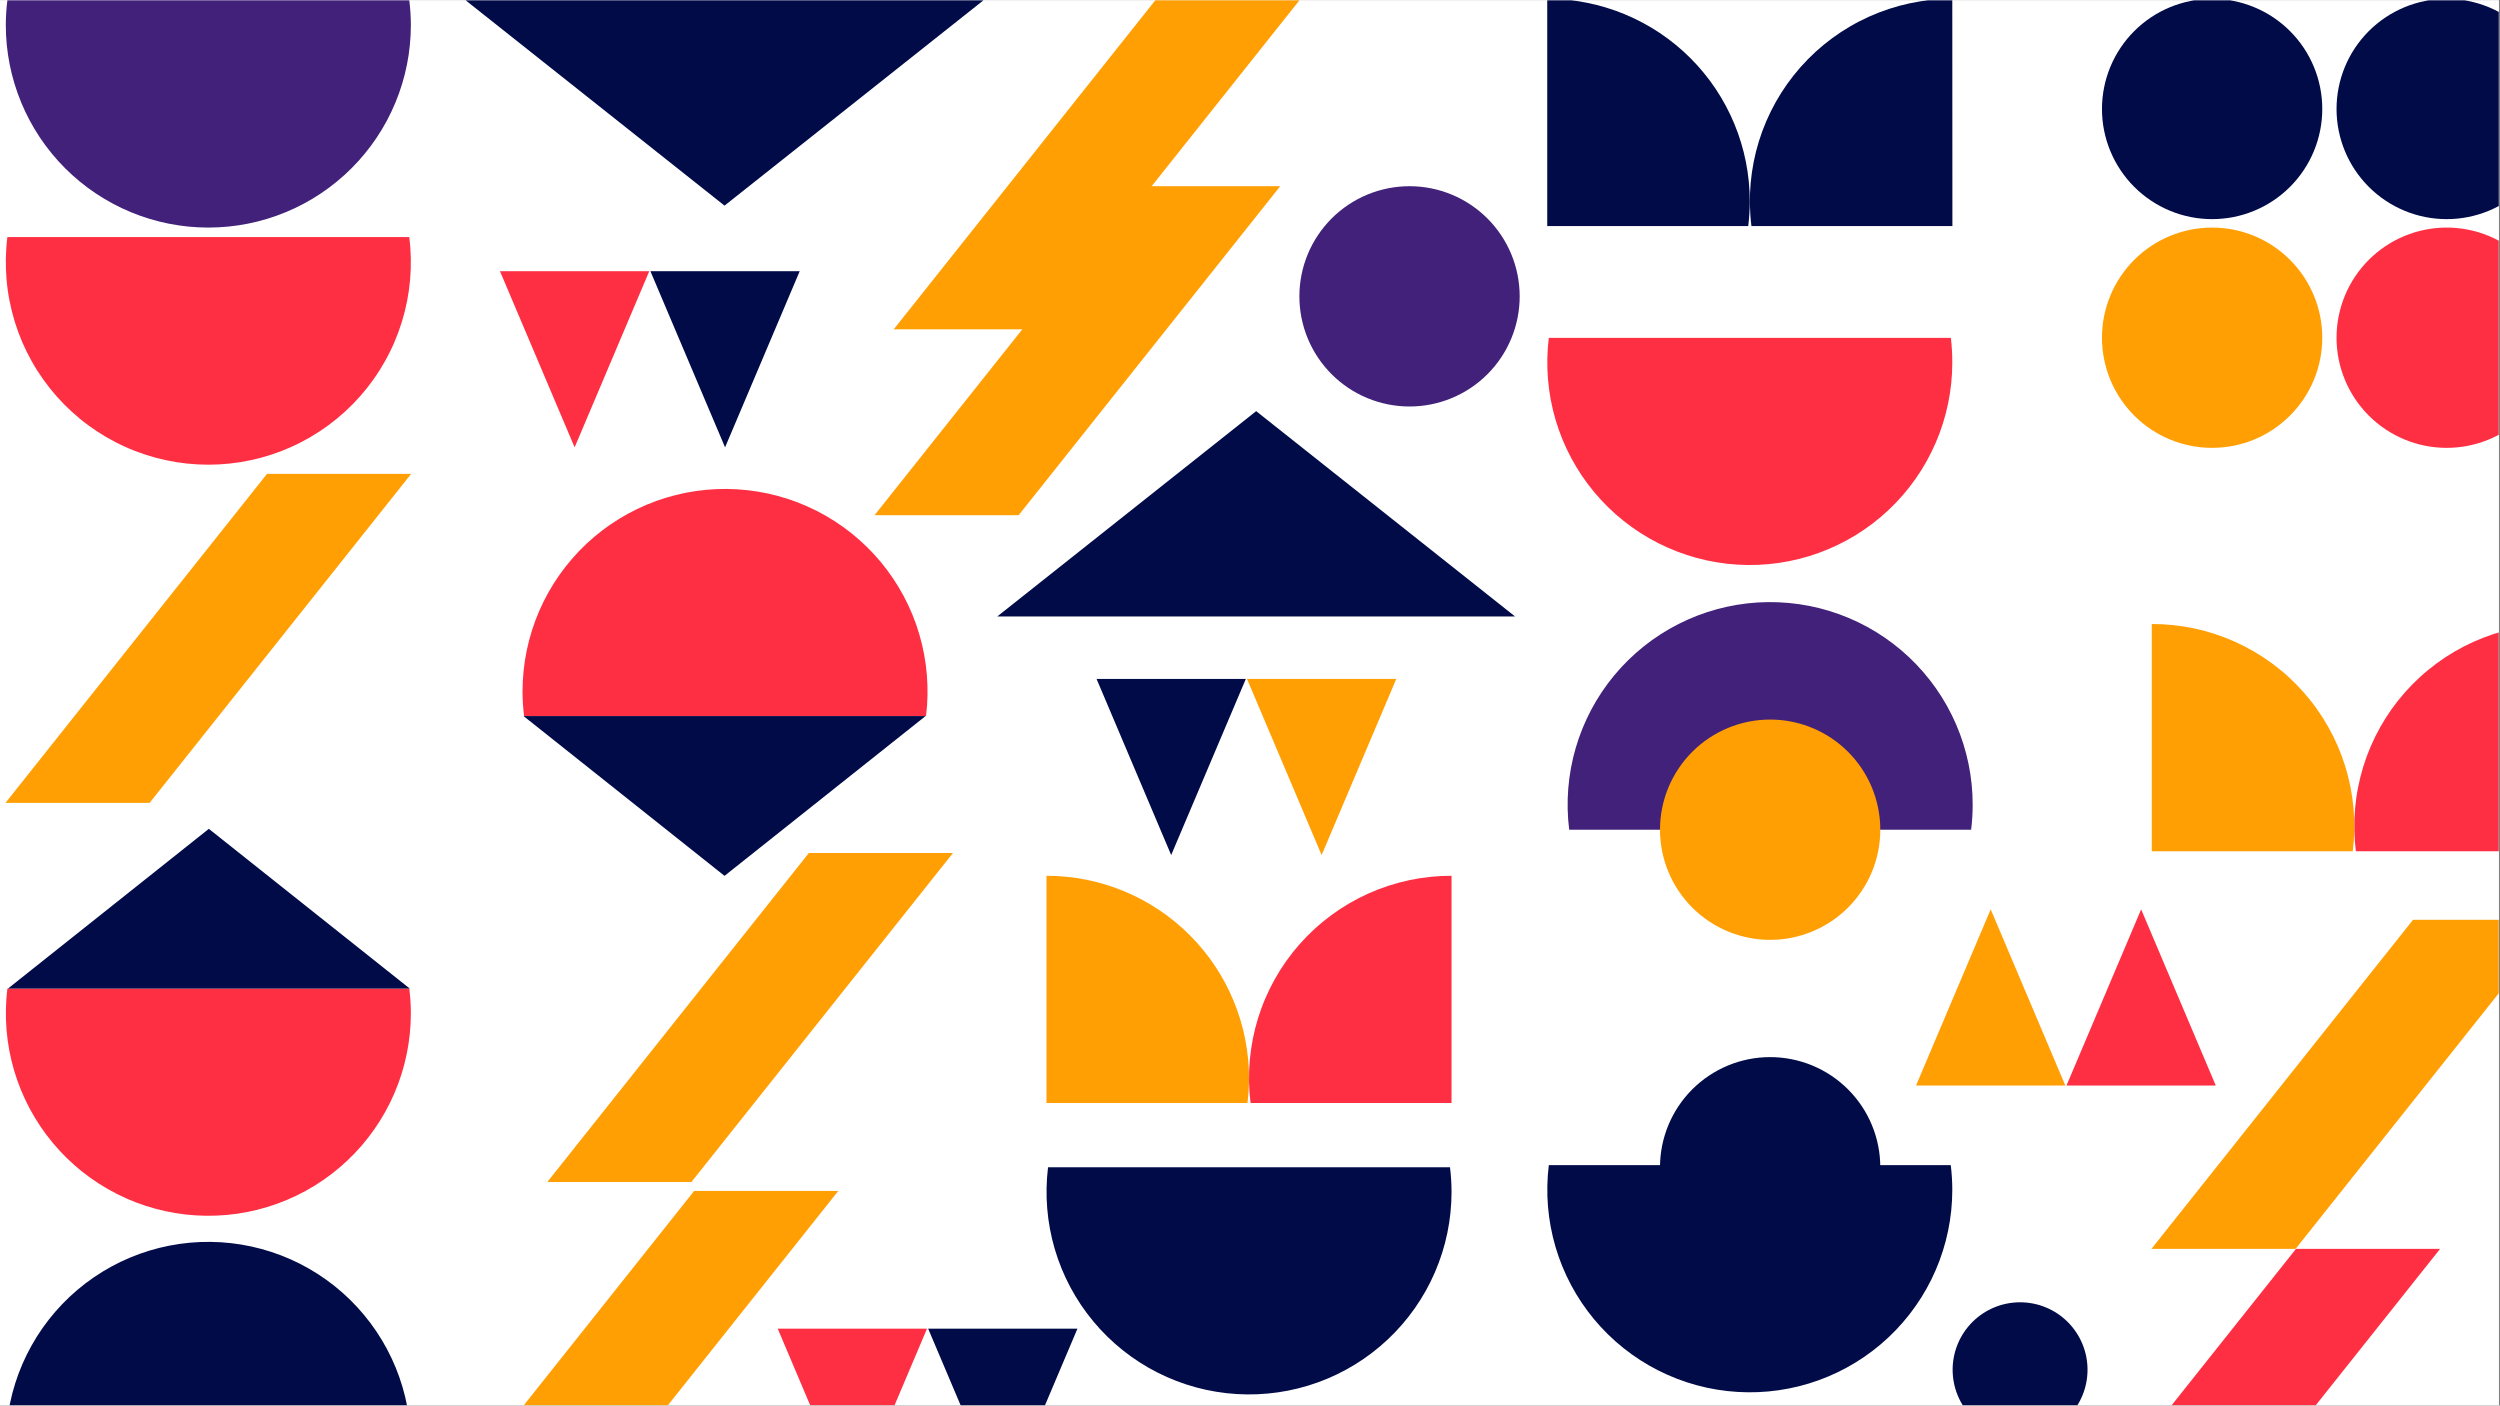 <svg xmlns="http://www.w3.org/2000/svg" xmlns:xlink="http://www.w3.org/1999/xlink" width="1366" zoomAndPan="magnify" viewBox="0 0 1024.5 576" height="768" preserveAspectRatio="xMidYMid meet" version="1.0"><rect x="0" y="0" width="1024.5" height="576" fill="#808080" stroke="none"/><defs><clipPath id="0878f75ff8"><path d="M 0 0.141 L 1024 0.141 L 1024 575.859 L 0 575.859 Z M 0 0.141 " clip-rule="nonzero"/></clipPath><clipPath id="be37e2fb89"><path d="M 2 0.141 L 169 0.141 L 169 94 L 2 94 Z M 2 0.141 " clip-rule="nonzero"/></clipPath><clipPath id="e6e2e5fa34"><path d="M 190 0.141 L 403 0.141 L 403 85 L 190 85 Z M 190 0.141 " clip-rule="nonzero"/></clipPath><clipPath id="f73db9d3d3"><path d="M 2 508 L 169 508 L 169 575.859 L 2 575.859 Z M 2 508 " clip-rule="nonzero"/></clipPath><clipPath id="b8e02233c5"><path d="M 318 544 L 380 544 L 380 575.859 L 318 575.859 Z M 318 544 " clip-rule="nonzero"/></clipPath><clipPath id="e5e859c276"><path d="M 380 544 L 442 544 L 442 575.859 L 380 575.859 Z M 380 544 " clip-rule="nonzero"/></clipPath><clipPath id="cbdd87c638"><path d="M 800 533 L 856 533 L 856 575.859 L 800 575.859 Z M 800 533 " clip-rule="nonzero"/></clipPath><clipPath id="c263bbb12b"><path d="M 861 0.141 L 952 0.141 L 952 90 L 861 90 Z M 861 0.141 " clip-rule="nonzero"/></clipPath><clipPath id="7b585f93e7"><path d="M 957 0.141 L 1024 0.141 L 1024 90 L 957 90 Z M 957 0.141 " clip-rule="nonzero"/></clipPath><clipPath id="95cd031aa9"><path d="M 957 93 L 1024 93 L 1024 184 L 957 184 Z M 957 93 " clip-rule="nonzero"/></clipPath><clipPath id="44efc521f5"><path d="M 717 0.141 L 801 0.141 L 801 93 L 717 93 Z M 717 0.141 " clip-rule="nonzero"/></clipPath><clipPath id="2e05b07b69"><path d="M 634 0.141 L 718 0.141 L 718 93 L 634 93 Z M 634 0.141 " clip-rule="nonzero"/></clipPath><clipPath id="9237ecf738"><path d="M 964 255 L 1024 255 L 1024 349 L 964 349 Z M 964 255 " clip-rule="nonzero"/></clipPath><clipPath id="eef7508351"><path d="M 366 0.141 L 533 0.141 L 533 135 L 366 135 Z M 366 0.141 " clip-rule="nonzero"/></clipPath><clipPath id="b9e2cd6230"><path d="M 881 376 L 1024 376 L 1024 512 L 881 512 Z M 881 376 " clip-rule="nonzero"/></clipPath><clipPath id="9ac2b44d3c"><path d="M 833 511 L 1000 511 L 1000 575.859 L 833 575.859 Z M 833 511 " clip-rule="nonzero"/></clipPath><clipPath id="c37bd72e25"><path d="M 177 488 L 344 488 L 344 575.859 L 177 575.859 Z M 177 488 " clip-rule="nonzero"/></clipPath></defs><g clip-path="url(#0878f75ff8)"><path fill="#ffffff" d="M 0 0.141 L 1024 0.141 L 1024 575.859 L 0 575.859 Z M 0 0.141 " fill-opacity="1" fill-rule="nonzero"/><path fill="#ffffff" d="M 0 0.141 L 1024 0.141 L 1024 575.859 L 0 575.859 Z M 0 0.141 " fill-opacity="1" fill-rule="nonzero"/></g><g clip-path="url(#be37e2fb89)"><path fill="#412179" d="M 3.02 0.141 C 2.598 3.5 2.383 6.875 2.379 10.262 C 2.379 11.621 2.41 12.977 2.477 14.336 C 2.547 15.691 2.645 17.047 2.777 18.398 C 2.91 19.75 3.078 21.098 3.277 22.441 C 3.477 23.785 3.707 25.121 3.973 26.453 C 4.238 27.785 4.535 29.109 4.867 30.43 C 5.195 31.746 5.559 33.055 5.953 34.355 C 6.348 35.652 6.773 36.945 7.23 38.223 C 7.688 39.5 8.176 40.77 8.695 42.023 C 9.215 43.277 9.766 44.52 10.348 45.746 C 10.926 46.977 11.539 48.188 12.18 49.387 C 12.82 50.582 13.488 51.766 14.188 52.93 C 14.883 54.094 15.609 55.242 16.367 56.371 C 17.121 57.5 17.902 58.613 18.711 59.703 C 19.52 60.793 20.355 61.863 21.219 62.914 C 22.078 63.965 22.965 64.992 23.879 66 C 24.789 67.004 25.727 67.988 26.688 68.949 C 27.648 69.91 28.633 70.844 29.637 71.758 C 30.645 72.668 31.672 73.559 32.723 74.418 C 33.773 75.281 34.844 76.117 35.934 76.926 C 37.023 77.734 38.133 78.516 39.266 79.27 C 40.395 80.023 41.539 80.75 42.707 81.449 C 43.871 82.148 45.051 82.816 46.25 83.457 C 47.449 84.098 48.66 84.707 49.891 85.289 C 51.117 85.871 52.359 86.422 53.613 86.941 C 54.867 87.461 56.133 87.949 57.414 88.406 C 58.691 88.863 59.98 89.289 61.281 89.684 C 62.582 90.078 63.891 90.441 65.207 90.77 C 66.523 91.102 67.852 91.398 69.184 91.664 C 70.516 91.93 71.852 92.16 73.195 92.359 C 74.539 92.559 75.887 92.727 77.238 92.859 C 78.59 92.992 79.945 93.09 81.301 93.156 C 82.656 93.223 84.016 93.258 85.375 93.258 C 86.73 93.258 88.09 93.223 89.445 93.156 C 90.805 93.09 92.156 92.992 93.508 92.859 C 94.859 92.727 96.207 92.559 97.551 92.359 C 98.895 92.16 100.234 91.93 101.566 91.664 C 102.898 91.398 104.223 91.102 105.539 90.77 C 106.859 90.441 108.168 90.078 109.465 89.684 C 110.766 89.289 112.055 88.863 113.336 88.406 C 114.613 87.949 115.879 87.461 117.137 86.941 C 118.391 86.422 119.633 85.871 120.859 85.289 C 122.086 84.707 123.301 84.098 124.496 83.457 C 125.695 82.816 126.879 82.148 128.043 81.449 C 129.207 80.75 130.355 80.023 131.484 79.27 C 132.613 78.516 133.723 77.734 134.812 76.926 C 135.906 76.117 136.977 75.281 138.027 74.418 C 139.074 73.559 140.105 72.668 141.109 71.758 C 142.117 70.844 143.102 69.91 144.059 68.949 C 145.02 67.988 145.957 67.004 146.871 66 C 147.781 64.992 148.668 63.965 149.531 62.914 C 150.391 61.863 151.227 60.793 152.035 59.703 C 152.844 58.613 153.629 57.5 154.383 56.371 C 155.137 55.242 155.863 54.094 156.562 52.93 C 157.258 51.766 157.93 50.582 158.57 49.387 C 159.211 48.188 159.82 46.977 160.402 45.746 C 160.98 44.52 161.531 43.277 162.051 42.023 C 162.57 40.77 163.059 39.5 163.52 38.223 C 163.977 36.945 164.402 35.652 164.797 34.355 C 165.191 33.055 165.551 31.746 165.883 30.43 C 166.211 29.109 166.508 27.785 166.773 26.453 C 167.039 25.121 167.273 23.785 167.473 22.441 C 167.672 21.098 167.836 19.75 167.969 18.398 C 168.102 17.047 168.203 15.691 168.27 14.336 C 168.336 12.977 168.371 11.621 168.371 10.262 C 168.363 6.875 168.148 3.5 167.73 0.141 Z M 3.02 0.141 " fill-opacity="1" fill-rule="nonzero"/></g><path fill="#010b48" d="M 429.488 478.34 C 429.316 479.742 429.18 481.145 429.082 482.551 C 428.98 483.961 428.914 485.367 428.887 486.781 C 428.859 488.191 428.867 489.602 428.91 491.012 C 428.953 492.422 429.031 493.828 429.148 495.234 C 429.266 496.641 429.414 498.043 429.602 499.441 C 429.789 500.84 430.012 502.234 430.27 503.621 C 430.527 505.008 430.82 506.387 431.148 507.758 C 431.477 509.133 431.84 510.496 432.238 511.848 C 432.637 513.203 433.066 514.543 433.531 515.875 C 434 517.207 434.5 518.527 435.031 519.832 C 435.566 521.137 436.133 522.43 436.73 523.707 C 437.332 524.984 437.965 526.246 438.625 527.492 C 439.289 528.734 439.984 529.965 440.711 531.172 C 441.438 532.383 442.195 533.574 442.98 534.742 C 443.77 535.914 444.586 537.062 445.43 538.195 C 446.277 539.324 447.152 540.43 448.055 541.516 C 448.953 542.602 449.883 543.66 450.84 544.699 C 451.797 545.734 452.777 546.746 453.785 547.734 C 454.793 548.723 455.828 549.684 456.883 550.617 C 457.941 551.551 459.02 552.461 460.125 553.34 C 461.227 554.219 462.352 555.07 463.5 555.891 C 464.645 556.715 465.812 557.504 467 558.27 C 468.188 559.031 469.391 559.762 470.617 560.465 C 471.84 561.164 473.082 561.836 474.34 562.473 C 475.598 563.109 476.871 563.715 478.164 564.289 C 479.453 564.863 480.754 565.402 482.07 565.906 C 483.387 566.414 484.719 566.887 486.059 567.324 C 487.398 567.762 488.75 568.168 490.113 568.539 C 491.473 568.906 492.844 569.242 494.223 569.543 C 495.602 569.84 496.988 570.105 498.379 570.336 C 499.77 570.562 501.168 570.758 502.57 570.914 C 503.973 571.074 505.379 571.195 506.785 571.281 C 508.195 571.367 509.602 571.418 511.016 571.434 C 512.426 571.445 513.836 571.426 515.246 571.367 C 516.656 571.309 518.062 571.215 519.465 571.086 C 520.871 570.957 522.273 570.793 523.668 570.59 C 525.066 570.391 526.457 570.152 527.84 569.883 C 529.227 569.609 530.602 569.305 531.969 568.961 C 533.34 568.621 534.699 568.242 536.047 567.832 C 537.398 567.422 538.734 566.977 540.062 566.496 C 541.391 566.016 542.703 565.504 544.004 564.957 C 545.305 564.41 546.59 563.832 547.863 563.219 C 549.133 562.605 550.387 561.961 551.625 561.285 C 552.863 560.609 554.086 559.902 555.285 559.164 C 556.488 558.426 557.672 557.656 558.836 556.859 C 559.996 556.059 561.141 555.23 562.262 554.375 C 563.379 553.52 564.48 552.633 565.555 551.719 C 566.629 550.809 567.684 549.867 568.711 548.902 C 569.738 547.934 570.738 546.941 571.719 545.926 C 572.695 544.906 573.645 543.863 574.57 542.797 C 575.492 541.73 576.391 540.645 577.258 539.531 C 578.125 538.418 578.965 537.285 579.777 536.129 C 580.586 534.977 581.367 533.801 582.117 532.605 C 582.867 531.414 583.59 530.199 584.277 528.969 C 584.965 527.738 585.625 526.488 586.25 525.223 C 586.875 523.961 587.465 522.68 588.027 521.383 C 588.586 520.09 589.113 518.781 589.605 517.457 C 590.098 516.137 590.559 514.805 590.984 513.457 C 591.41 512.113 591.797 510.758 592.156 509.391 C 592.512 508.027 592.832 506.652 593.117 505.273 C 593.402 503.891 593.656 502.504 593.871 501.109 C 594.086 499.715 594.266 498.316 594.406 496.91 C 594.551 495.508 594.66 494.102 594.73 492.691 C 594.805 491.285 594.84 489.875 594.84 488.461 C 594.832 485.078 594.625 481.703 594.211 478.34 Z M 429.488 478.34 " fill-opacity="1" fill-rule="nonzero"/><path fill="#010b48" d="M 634.699 477.473 C 634.527 478.871 634.391 480.277 634.289 481.684 C 634.191 483.09 634.125 484.5 634.098 485.91 C 634.07 487.32 634.074 488.73 634.121 490.141 C 634.164 491.551 634.242 492.961 634.359 494.367 C 634.473 495.773 634.625 497.176 634.812 498.574 C 635 499.973 635.219 501.363 635.477 502.75 C 635.734 504.137 636.031 505.516 636.359 506.891 C 636.688 508.262 637.051 509.625 637.445 510.977 C 637.844 512.332 638.277 513.676 638.742 515.008 C 639.211 516.336 639.707 517.656 640.242 518.961 C 640.777 520.27 641.344 521.562 641.941 522.836 C 642.543 524.113 643.172 525.375 643.836 526.621 C 644.5 527.867 645.195 529.094 645.922 530.305 C 646.648 531.512 647.406 532.703 648.191 533.875 C 648.98 535.043 649.797 536.195 650.641 537.324 C 651.488 538.453 652.359 539.562 653.262 540.645 C 654.164 541.73 655.094 542.793 656.051 543.828 C 657.008 544.867 657.988 545.879 658.996 546.867 C 660.004 547.852 661.035 548.812 662.094 549.75 C 663.152 550.684 664.23 551.59 665.332 552.469 C 666.438 553.348 667.562 554.199 668.707 555.023 C 669.855 555.844 671.023 556.637 672.207 557.398 C 673.395 558.16 674.602 558.895 675.824 559.594 C 677.051 560.297 678.293 560.965 679.551 561.602 C 680.809 562.242 682.082 562.848 683.371 563.418 C 684.66 563.992 685.965 564.531 687.281 565.039 C 688.598 565.543 689.926 566.016 691.27 566.457 C 692.609 566.895 693.961 567.297 695.32 567.668 C 696.684 568.039 698.055 568.371 699.434 568.672 C 700.812 568.973 702.195 569.234 703.59 569.465 C 704.98 569.695 706.379 569.887 707.781 570.047 C 709.18 570.203 710.586 570.324 711.996 570.41 C 713.402 570.496 714.812 570.547 716.223 570.562 C 717.633 570.578 719.043 570.555 720.453 570.496 C 721.863 570.441 723.27 570.348 724.676 570.219 C 726.082 570.086 727.48 569.922 728.879 569.723 C 730.273 569.52 731.664 569.285 733.051 569.012 C 734.434 568.742 735.812 568.434 737.18 568.094 C 738.547 567.75 739.906 567.375 741.258 566.961 C 742.605 566.551 743.945 566.105 745.273 565.625 C 746.598 565.145 747.914 564.633 749.215 564.086 C 750.516 563.539 751.801 562.961 753.07 562.348 C 754.344 561.738 755.598 561.094 756.836 560.418 C 758.074 559.738 759.293 559.031 760.496 558.293 C 761.699 557.555 762.879 556.789 764.043 555.988 C 765.207 555.191 766.348 554.363 767.469 553.504 C 768.59 552.648 769.688 551.762 770.766 550.852 C 771.84 549.938 772.891 548.996 773.918 548.031 C 774.945 547.062 775.949 546.07 776.926 545.055 C 777.902 544.035 778.855 542.996 779.777 541.93 C 780.703 540.863 781.598 539.773 782.469 538.66 C 783.336 537.551 784.176 536.414 784.984 535.262 C 785.797 534.105 786.578 532.934 787.328 531.738 C 788.078 530.543 788.797 529.328 789.488 528.098 C 790.176 526.867 790.832 525.617 791.457 524.355 C 792.082 523.09 792.676 521.809 793.234 520.516 C 793.797 519.219 794.32 517.91 794.816 516.59 C 795.309 515.266 795.766 513.934 796.191 512.59 C 796.617 511.242 797.008 509.887 797.363 508.523 C 797.719 507.156 798.043 505.785 798.328 504.402 C 798.613 503.02 798.863 501.633 799.078 500.238 C 799.293 498.844 799.473 497.445 799.617 496.043 C 799.762 494.637 799.871 493.23 799.941 491.824 C 800.016 490.414 800.051 489.004 800.051 487.594 C 800.043 484.207 799.832 480.832 799.422 477.473 Z M 634.699 477.473 " fill-opacity="1" fill-rule="nonzero"/><path fill="#ff2f43" d="M 634.699 138.449 C 634.527 139.848 634.391 141.254 634.289 142.66 C 634.191 144.066 634.125 145.477 634.098 146.887 C 634.07 148.297 634.074 149.707 634.121 151.117 C 634.164 152.527 634.242 153.938 634.359 155.344 C 634.473 156.75 634.625 158.152 634.812 159.551 C 635 160.949 635.219 162.34 635.477 163.727 C 635.734 165.113 636.031 166.496 636.359 167.867 C 636.688 169.238 637.051 170.602 637.445 171.957 C 637.844 173.309 638.277 174.652 638.742 175.984 C 639.207 177.316 639.707 178.633 640.242 179.941 C 640.777 181.246 641.344 182.539 641.941 183.816 C 642.543 185.094 643.172 186.352 643.836 187.598 C 644.5 188.844 645.195 190.07 645.922 191.281 C 646.648 192.488 647.406 193.68 648.191 194.852 C 648.98 196.023 649.797 197.172 650.641 198.301 C 651.488 199.43 652.359 200.539 653.262 201.621 C 654.164 202.707 655.094 203.77 656.051 204.805 C 657.008 205.844 657.988 206.855 658.996 207.844 C 660.004 208.828 661.035 209.789 662.094 210.727 C 663.152 211.66 664.23 212.566 665.332 213.445 C 666.438 214.324 667.562 215.176 668.707 216 C 669.855 216.82 671.023 217.613 672.207 218.375 C 673.395 219.141 674.602 219.871 675.824 220.57 C 677.051 221.273 678.293 221.941 679.551 222.582 C 680.809 223.219 682.082 223.824 683.371 224.395 C 684.66 224.969 685.965 225.508 687.281 226.016 C 688.598 226.52 689.926 226.992 691.27 227.434 C 692.609 227.871 693.961 228.273 695.32 228.645 C 696.684 229.016 698.055 229.348 699.434 229.648 C 700.812 229.949 702.195 230.215 703.59 230.441 C 704.98 230.672 706.379 230.863 707.781 231.023 C 709.18 231.18 710.586 231.305 711.996 231.391 C 713.402 231.477 714.812 231.527 716.223 231.539 C 717.633 231.555 719.043 231.531 720.453 231.477 C 721.863 231.418 723.27 231.324 724.676 231.195 C 726.082 231.066 727.48 230.898 728.879 230.699 C 730.273 230.5 731.664 230.262 733.051 229.988 C 734.434 229.719 735.812 229.41 737.18 229.07 C 738.547 228.727 739.906 228.352 741.258 227.941 C 742.605 227.527 743.945 227.082 745.273 226.602 C 746.598 226.125 747.914 225.609 749.215 225.062 C 750.516 224.516 751.801 223.938 753.07 223.324 C 754.344 222.715 755.598 222.07 756.836 221.395 C 758.074 220.719 759.293 220.012 760.496 219.273 C 761.699 218.535 762.879 217.766 764.043 216.965 C 765.207 216.168 766.348 215.34 767.469 214.484 C 768.59 213.625 769.688 212.742 770.766 211.828 C 771.84 210.914 772.891 209.977 773.918 209.008 C 774.945 208.043 775.949 207.051 776.926 206.031 C 777.902 205.016 778.855 203.973 779.777 202.906 C 780.703 201.84 781.598 200.75 782.469 199.637 C 783.336 198.527 784.176 197.395 784.984 196.238 C 785.797 195.082 786.578 193.91 787.328 192.715 C 788.078 191.52 788.797 190.309 789.488 189.074 C 790.176 187.844 790.832 186.598 791.457 185.332 C 792.082 184.066 792.676 182.785 793.234 181.492 C 793.797 180.195 794.32 178.887 794.816 177.566 C 795.309 176.246 795.766 174.91 796.191 173.566 C 796.617 172.219 797.008 170.863 797.363 169.5 C 797.719 168.137 798.043 166.762 798.328 165.379 C 798.613 164 798.863 162.609 799.078 161.215 C 799.293 159.82 799.473 158.422 799.617 157.02 C 799.762 155.617 799.871 154.211 799.941 152.801 C 800.016 151.391 800.051 149.98 800.051 148.57 C 800.055 145.184 799.859 141.812 799.465 138.449 Z M 634.699 138.449 " fill-opacity="1" fill-rule="nonzero"/><path fill="#ff2f43" d="M 3.02 97.156 C 2.836 98.609 2.691 100.066 2.59 101.531 C 2.484 102.992 2.418 104.457 2.391 105.922 C 2.367 107.387 2.379 108.852 2.43 110.316 C 2.48 111.781 2.57 113.242 2.699 114.703 C 2.824 116.164 2.992 117.621 3.199 119.07 C 3.402 120.523 3.648 121.969 3.93 123.406 C 4.211 124.844 4.531 126.273 4.891 127.695 C 5.246 129.117 5.641 130.527 6.074 131.926 C 6.508 133.328 6.977 134.715 7.484 136.09 C 7.988 137.469 8.531 138.828 9.109 140.176 C 9.688 141.523 10.301 142.852 10.949 144.168 C 11.598 145.48 12.281 146.777 13 148.055 C 13.715 149.336 14.465 150.594 15.25 151.832 C 16.035 153.07 16.852 154.285 17.699 155.48 C 18.547 156.676 19.426 157.848 20.336 158.996 C 21.25 160.145 22.188 161.27 23.16 162.367 C 24.129 163.465 25.129 164.539 26.152 165.586 C 27.18 166.629 28.234 167.648 29.316 168.637 C 30.398 169.629 31.504 170.59 32.637 171.52 C 33.766 172.453 34.922 173.352 36.102 174.223 C 37.281 175.094 38.484 175.93 39.707 176.738 C 40.93 177.543 42.176 178.316 43.441 179.059 C 44.703 179.797 45.988 180.504 47.289 181.176 C 48.594 181.852 49.91 182.488 51.25 183.09 C 52.586 183.691 53.934 184.262 55.301 184.793 C 56.668 185.32 58.047 185.816 59.438 186.273 C 60.832 186.734 62.234 187.152 63.648 187.539 C 65.062 187.922 66.488 188.266 67.922 188.574 C 69.355 188.883 70.793 189.152 72.242 189.387 C 73.688 189.617 75.141 189.812 76.598 189.965 C 78.055 190.121 79.516 190.238 80.98 190.316 C 82.445 190.391 83.906 190.43 85.375 190.43 C 86.84 190.43 88.305 190.391 89.77 190.316 C 91.23 190.238 92.691 190.121 94.148 189.965 C 95.605 189.812 97.059 189.617 98.508 189.387 C 99.953 189.152 101.395 188.883 102.828 188.574 C 104.262 188.266 105.684 187.922 107.098 187.539 C 108.512 187.152 109.918 186.734 111.309 186.273 C 112.699 185.816 114.082 185.32 115.445 184.793 C 116.812 184.262 118.164 183.691 119.5 183.09 C 120.836 182.488 122.156 181.852 123.457 181.176 C 124.758 180.504 126.043 179.797 127.309 179.059 C 128.574 178.316 129.816 177.543 131.043 176.738 C 132.266 175.93 133.465 175.094 134.645 174.223 C 135.824 173.352 136.98 172.453 138.113 171.52 C 139.246 170.59 140.352 169.629 141.434 168.637 C 142.512 167.648 143.566 166.629 144.594 165.586 C 145.621 164.539 146.617 163.465 147.59 162.367 C 148.559 161.27 149.5 160.145 150.41 158.996 C 151.32 157.848 152.199 156.676 153.047 155.48 C 153.898 154.285 154.715 153.07 155.496 151.832 C 156.281 150.594 157.031 149.336 157.75 148.055 C 158.469 146.777 159.148 145.48 159.797 144.168 C 160.449 142.852 161.062 141.523 161.641 140.176 C 162.219 138.828 162.758 137.469 163.266 136.09 C 163.77 134.715 164.242 133.328 164.672 131.926 C 165.105 130.527 165.5 129.117 165.859 127.695 C 166.215 126.273 166.535 124.844 166.82 123.406 C 167.102 121.969 167.344 120.523 167.551 119.07 C 167.754 117.621 167.922 116.164 168.051 114.703 C 168.18 113.242 168.27 111.781 168.32 110.316 C 168.371 108.852 168.383 107.387 168.355 105.922 C 168.328 104.457 168.262 102.992 168.16 101.531 C 168.055 100.066 167.91 98.609 167.73 97.156 Z M 3.02 97.156 " fill-opacity="1" fill-rule="nonzero"/><path fill="#412179" d="M 807.773 340.012 C 808.184 336.652 808.395 333.277 808.402 329.891 C 808.402 328.477 808.371 327.066 808.301 325.656 C 808.23 324.242 808.125 322.836 807.984 321.43 C 807.844 320.023 807.668 318.621 807.453 317.227 C 807.242 315.828 806.992 314.438 806.707 313.055 C 806.426 311.672 806.105 310.293 805.75 308.926 C 805.398 307.559 805.008 306.203 804.586 304.855 C 804.16 303.508 803.703 302.168 803.211 300.844 C 802.719 299.52 802.195 298.211 801.637 296.91 C 801.078 295.613 800.484 294.332 799.863 293.066 C 799.238 291.797 798.582 290.547 797.895 289.312 C 797.203 288.078 796.484 286.863 795.734 285.664 C 794.984 284.469 794.207 283.293 793.395 282.133 C 792.586 280.977 791.746 279.84 790.879 278.727 C 790.008 277.613 789.113 276.52 788.188 275.449 C 787.266 274.383 786.312 273.34 785.336 272.316 C 784.359 271.297 783.355 270.305 782.328 269.332 C 781.301 268.363 780.25 267.422 779.172 266.508 C 778.094 265.594 776.996 264.707 775.875 263.848 C 774.754 262.988 773.609 262.156 772.445 261.355 C 771.281 260.555 770.098 259.785 768.895 259.043 C 767.691 258.305 766.473 257.594 765.23 256.918 C 763.992 256.238 762.734 255.594 761.465 254.98 C 760.191 254.367 758.902 253.785 757.602 253.238 C 756.301 252.688 754.984 252.176 753.656 251.691 C 752.328 251.211 750.988 250.766 749.637 250.352 C 748.285 249.941 746.926 249.562 745.555 249.219 C 744.184 248.879 742.805 248.57 741.418 248.297 C 740.031 248.023 738.641 247.789 737.242 247.586 C 735.844 247.383 734.441 247.219 733.035 247.09 C 731.625 246.957 730.219 246.863 728.805 246.809 C 727.395 246.75 725.98 246.727 724.57 246.742 C 723.156 246.758 721.746 246.805 720.336 246.891 C 718.926 246.98 717.52 247.102 716.113 247.258 C 714.711 247.418 713.312 247.613 711.918 247.84 C 710.523 248.07 709.137 248.336 707.754 248.637 C 706.375 248.938 705.004 249.273 703.641 249.645 C 702.277 250.012 700.922 250.418 699.582 250.859 C 698.238 251.297 696.906 251.77 695.59 252.277 C 694.27 252.785 692.965 253.328 691.676 253.902 C 690.383 254.477 689.109 255.082 687.848 255.723 C 686.59 256.359 685.344 257.031 684.121 257.734 C 682.895 258.438 681.688 259.172 680.5 259.938 C 679.312 260.699 678.145 261.496 676.996 262.316 C 675.848 263.141 674.723 263.996 673.617 264.875 C 672.516 265.758 671.434 266.668 670.375 267.605 C 669.316 268.543 668.285 269.504 667.277 270.492 C 666.27 271.484 665.285 272.496 664.328 273.539 C 663.371 274.578 662.441 275.641 661.543 276.727 C 660.641 277.816 659.766 278.926 658.918 280.055 C 658.074 281.188 657.258 282.34 656.469 283.516 C 655.684 284.688 654.926 285.879 654.203 287.094 C 653.477 288.305 652.781 289.535 652.117 290.781 C 651.457 292.031 650.824 293.293 650.227 294.574 C 649.629 295.852 649.062 297.148 648.531 298.457 C 647.996 299.766 647.5 301.086 647.035 302.418 C 646.57 303.754 646.137 305.098 645.742 306.453 C 645.344 307.812 644.984 309.176 644.656 310.551 C 644.332 311.926 644.039 313.309 643.785 314.695 C 643.527 316.086 643.309 317.48 643.121 318.883 C 642.938 320.281 642.789 321.688 642.676 323.094 C 642.562 324.504 642.484 325.914 642.445 327.328 C 642.402 328.738 642.398 330.152 642.43 331.562 C 642.461 332.977 642.527 334.387 642.633 335.797 C 642.734 337.203 642.875 338.609 643.051 340.012 Z M 807.773 340.012 " fill-opacity="1" fill-rule="nonzero"/><g clip-path="url(#e6e2e5fa34)"><path fill="#010b48" d="M 296.91 84.266 L 403 0.141 L 190.832 0.141 Z M 296.91 84.266 " fill-opacity="1" fill-rule="nonzero"/></g><path fill="#010b48" d="M 514.777 168.488 L 408.691 252.617 L 620.855 252.617 Z M 514.777 168.488 " fill-opacity="1" fill-rule="nonzero"/><path fill="#ff2f43" d="M 379.488 293.457 C 379.66 292.059 379.797 290.656 379.898 289.246 C 379.996 287.84 380.062 286.43 380.09 285.02 C 380.117 283.609 380.109 282.199 380.066 280.789 C 380.023 279.379 379.945 277.973 379.828 276.566 C 379.715 275.16 379.562 273.758 379.375 272.359 C 379.188 270.961 378.965 269.566 378.707 268.18 C 378.449 266.793 378.156 265.414 377.828 264.039 C 377.5 262.668 377.137 261.305 376.738 259.953 C 376.344 258.598 375.91 257.254 375.445 255.926 C 374.977 254.594 374.477 253.273 373.945 251.969 C 373.41 250.66 372.844 249.371 372.246 248.094 C 371.645 246.816 371.016 245.555 370.352 244.309 C 369.688 243.062 368.992 241.836 368.266 240.629 C 367.539 239.418 366.781 238.227 365.996 237.055 C 365.207 235.887 364.391 234.734 363.547 233.605 C 362.699 232.477 361.828 231.371 360.926 230.285 C 360.023 229.199 359.094 228.141 358.137 227.102 C 357.18 226.066 356.199 225.051 355.191 224.066 C 354.184 223.078 353.148 222.117 352.094 221.184 C 351.035 220.246 349.957 219.34 348.852 218.461 C 347.75 217.582 346.625 216.73 345.477 215.91 C 344.332 215.086 343.164 214.293 341.977 213.531 C 340.789 212.77 339.586 212.035 338.359 211.336 C 337.137 210.633 335.895 209.965 334.637 209.328 C 333.379 208.691 332.105 208.086 330.816 207.512 C 329.527 206.938 328.223 206.398 326.906 205.891 C 325.59 205.387 324.262 204.914 322.918 204.477 C 321.578 204.035 320.227 203.633 318.863 203.262 C 317.504 202.895 316.133 202.559 314.754 202.258 C 313.375 201.957 311.992 201.695 310.598 201.465 C 309.207 201.234 307.809 201.043 306.406 200.883 C 305.004 200.727 303.602 200.605 302.191 200.52 C 300.785 200.434 299.375 200.383 297.965 200.367 C 296.551 200.352 295.141 200.375 293.734 200.434 C 292.324 200.492 290.914 200.582 289.512 200.715 C 288.105 200.844 286.703 201.008 285.309 201.207 C 283.91 201.41 282.523 201.645 281.137 201.918 C 279.754 202.188 278.375 202.496 277.008 202.84 C 275.637 203.18 274.277 203.559 272.93 203.969 C 271.578 204.379 270.242 204.824 268.914 205.305 C 267.59 205.785 266.273 206.297 264.973 206.844 C 263.672 207.391 262.387 207.969 261.117 208.582 C 259.844 209.195 258.59 209.84 257.352 210.516 C 256.113 211.191 254.895 211.898 253.691 212.637 C 252.488 213.375 251.305 214.145 250.145 214.941 C 248.98 215.738 247.84 216.566 246.719 217.426 C 245.598 218.281 244.5 219.168 243.422 220.078 C 242.348 220.992 241.297 221.934 240.266 222.898 C 239.238 223.867 238.238 224.859 237.262 225.875 C 236.281 226.895 235.332 227.934 234.41 229 C 233.484 230.066 232.59 231.156 231.719 232.27 C 230.852 233.383 230.012 234.516 229.203 235.668 C 228.391 236.824 227.609 238 226.859 239.191 C 226.109 240.387 225.391 241.602 224.699 242.832 C 224.012 244.062 223.355 245.312 222.73 246.574 C 222.105 247.84 221.512 249.121 220.953 250.414 C 220.391 251.711 219.863 253.02 219.371 254.34 C 218.879 255.664 218.418 256.996 217.996 258.34 C 217.57 259.688 217.18 261.043 216.824 262.406 C 216.465 263.773 216.145 265.145 215.859 266.527 C 215.574 267.91 215.324 269.297 215.109 270.691 C 214.891 272.086 214.715 273.484 214.57 274.887 C 214.426 276.293 214.316 277.699 214.246 279.105 C 214.172 280.516 214.137 281.926 214.137 283.336 C 214.145 286.723 214.355 290.098 214.766 293.457 Z M 379.488 293.457 " fill-opacity="1" fill-rule="nonzero"/><path fill="#010b48" d="M 296.91 358.926 L 379.27 293.457 L 214.566 293.457 Z M 296.91 358.926 " fill-opacity="1" fill-rule="nonzero"/><g clip-path="url(#f73db9d3d3)"><path fill="#010b48" d="M 167.73 602.012 C 167.902 600.609 168.039 599.207 168.137 597.801 C 168.238 596.395 168.305 594.984 168.332 593.574 C 168.359 592.164 168.352 590.754 168.309 589.344 C 168.266 587.934 168.188 586.523 168.07 585.117 C 167.957 583.711 167.805 582.309 167.617 580.91 C 167.43 579.512 167.207 578.121 166.949 576.73 C 166.691 575.344 166.398 573.965 166.07 572.594 C 165.742 571.223 165.379 569.859 164.98 568.504 C 164.586 567.152 164.152 565.809 163.688 564.477 C 163.219 563.145 162.719 561.828 162.188 560.52 C 161.652 559.215 161.086 557.922 160.488 556.645 C 159.887 555.367 159.254 554.105 158.594 552.863 C 157.93 551.617 157.234 550.391 156.508 549.18 C 155.781 547.973 155.023 546.781 154.238 545.609 C 153.449 544.438 152.633 543.289 151.789 542.16 C 150.941 541.031 150.066 539.922 149.164 538.84 C 148.266 537.754 147.336 536.691 146.379 535.656 C 145.422 534.617 144.441 533.605 143.434 532.617 C 142.426 531.629 141.391 530.668 140.336 529.734 C 139.277 528.801 138.199 527.895 137.094 527.016 C 135.992 526.133 134.867 525.285 133.719 524.461 C 132.574 523.641 131.406 522.848 130.219 522.086 C 129.031 521.32 127.828 520.59 126.602 519.891 C 125.379 519.188 124.137 518.52 122.879 517.879 C 121.621 517.242 120.348 516.637 119.059 516.062 C 117.766 515.492 116.465 514.953 115.148 514.445 C 113.832 513.938 112.5 513.465 111.16 513.027 C 109.82 512.59 108.469 512.184 107.105 511.816 C 105.746 511.445 104.375 511.113 102.996 510.812 C 101.617 510.512 100.23 510.246 98.84 510.02 C 97.449 509.789 96.051 509.594 94.648 509.438 C 93.246 509.281 91.844 509.156 90.434 509.07 C 89.023 508.984 87.617 508.934 86.203 508.922 C 84.793 508.906 83.383 508.93 81.973 508.984 C 80.566 509.043 79.156 509.137 77.754 509.266 C 76.348 509.395 74.945 509.562 73.551 509.762 C 72.152 509.961 70.762 510.199 69.379 510.469 C 67.996 510.742 66.617 511.051 65.25 511.391 C 63.879 511.734 62.52 512.109 61.172 512.52 C 59.82 512.934 58.484 513.379 57.156 513.855 C 55.828 514.336 54.516 514.852 53.215 515.398 C 51.914 515.941 50.629 516.523 49.359 517.133 C 48.086 517.746 46.832 518.391 45.594 519.066 C 44.355 519.742 43.137 520.449 41.934 521.188 C 40.73 521.926 39.547 522.695 38.383 523.496 C 37.223 524.293 36.078 525.121 34.957 525.977 C 33.84 526.836 32.738 527.719 31.664 528.633 C 30.59 529.547 29.535 530.484 28.508 531.453 C 27.48 532.418 26.48 533.41 25.5 534.43 C 24.523 535.445 23.574 536.488 22.648 537.555 C 21.727 538.621 20.832 539.711 19.961 540.82 C 19.094 541.934 18.254 543.066 17.441 544.223 C 16.633 545.375 15.852 546.551 15.102 547.746 C 14.352 548.941 13.629 550.152 12.941 551.387 C 12.254 552.617 11.598 553.863 10.969 555.129 C 10.344 556.395 9.754 557.672 9.191 558.969 C 8.633 560.262 8.105 561.57 7.613 562.895 C 7.121 564.215 6.66 565.551 6.234 566.895 C 5.812 568.238 5.422 569.594 5.062 570.961 C 4.707 572.324 4.387 573.699 4.102 575.082 C 3.816 576.461 3.566 577.852 3.348 579.246 C 3.133 580.641 2.953 582.039 2.812 583.441 C 2.668 584.844 2.559 586.25 2.488 587.66 C 2.414 589.07 2.379 590.48 2.379 591.891 C 2.383 595.277 2.598 598.652 3.02 602.012 Z M 167.73 602.012 " fill-opacity="1" fill-rule="nonzero"/></g><path fill="#ff2f43" d="M 235.48 183.324 L 266.066 111.133 L 204.883 111.133 Z M 235.48 183.324 " fill-opacity="1" fill-rule="nonzero"/><path fill="#010b48" d="M 297.133 183.324 L 327.719 111.133 L 266.535 111.133 Z M 297.133 183.324 " fill-opacity="1" fill-rule="nonzero"/><g clip-path="url(#b8e02233c5)"><path fill="#ff2f43" d="M 349.301 616.68 L 379.887 544.488 L 318.707 544.488 Z M 349.301 616.68 " fill-opacity="1" fill-rule="nonzero"/></g><g clip-path="url(#e5e859c276)"><path fill="#010b48" d="M 410.953 616.68 L 441.539 544.488 L 380.359 544.488 Z M 410.953 616.68 " fill-opacity="1" fill-rule="nonzero"/></g><path fill="#010b48" d="M 479.949 350.406 L 510.547 278.215 L 449.367 278.215 Z M 479.949 350.406 " fill-opacity="1" fill-rule="nonzero"/><path fill="#ff9f03" d="M 541.602 350.406 L 572.199 278.215 L 511.016 278.215 Z M 541.602 350.406 " fill-opacity="1" fill-rule="nonzero"/><path fill="#ff2f43" d="M 877.441 372.652 L 846.844 444.844 L 908.023 444.844 Z M 877.441 372.652 " fill-opacity="1" fill-rule="nonzero"/><path fill="#ff9f03" d="M 815.789 372.652 L 785.191 444.844 L 846.371 444.844 Z M 815.789 372.652 " fill-opacity="1" fill-rule="nonzero"/><path fill="#412179" d="M 622.766 121.441 C 622.766 122.922 622.691 124.395 622.547 125.867 C 622.402 127.34 622.184 128.801 621.898 130.25 C 621.609 131.699 621.25 133.133 620.82 134.547 C 620.391 135.961 619.895 137.352 619.328 138.719 C 618.762 140.082 618.133 141.418 617.434 142.723 C 616.738 144.023 615.977 145.293 615.156 146.52 C 614.336 147.75 613.457 148.938 612.52 150.078 C 611.582 151.223 610.59 152.316 609.543 153.359 C 608.496 154.406 607.402 155.398 606.262 156.336 C 605.117 157.273 603.934 158.152 602.703 158.973 C 601.473 159.797 600.207 160.555 598.902 161.25 C 597.602 161.949 596.266 162.582 594.898 163.145 C 593.535 163.711 592.145 164.211 590.727 164.637 C 589.312 165.066 587.883 165.426 586.43 165.715 C 584.98 166.004 583.52 166.219 582.051 166.363 C 580.578 166.508 579.105 166.582 577.625 166.582 C 576.148 166.582 574.672 166.508 573.199 166.363 C 571.73 166.219 570.27 166.004 568.82 165.715 C 567.371 165.426 565.938 165.066 564.523 164.637 C 563.109 164.211 561.719 163.711 560.352 163.145 C 558.984 162.582 557.652 161.949 556.348 161.25 C 555.043 160.555 553.777 159.797 552.547 158.973 C 551.316 158.152 550.133 157.273 548.988 156.336 C 547.848 155.398 546.754 154.406 545.707 153.359 C 544.66 152.316 543.672 151.223 542.734 150.078 C 541.793 148.938 540.914 147.75 540.094 146.52 C 539.273 145.293 538.512 144.023 537.816 142.723 C 537.121 141.418 536.488 140.082 535.922 138.719 C 535.355 137.352 534.859 135.961 534.43 134.547 C 534 133.133 533.641 131.699 533.355 130.25 C 533.066 128.801 532.848 127.34 532.703 125.867 C 532.559 124.395 532.488 122.922 532.488 121.441 C 532.488 119.965 532.559 118.488 532.703 117.02 C 532.848 115.547 533.066 114.086 533.355 112.637 C 533.641 111.188 534 109.754 534.43 108.34 C 534.859 106.926 535.355 105.535 535.922 104.168 C 536.488 102.805 537.121 101.469 537.816 100.164 C 538.512 98.859 539.273 97.594 540.094 96.367 C 540.914 95.137 541.793 93.949 542.734 92.809 C 543.672 91.664 544.66 90.57 545.707 89.523 C 546.754 88.48 547.848 87.488 548.988 86.551 C 550.133 85.613 551.316 84.734 552.547 83.91 C 553.777 83.09 555.043 82.332 556.348 81.633 C 557.652 80.938 558.984 80.305 560.352 79.742 C 561.719 79.176 563.109 78.676 564.523 78.246 C 565.938 77.82 567.371 77.461 568.82 77.172 C 570.27 76.883 571.73 76.668 573.199 76.523 C 574.672 76.375 576.148 76.305 577.625 76.305 C 579.105 76.305 580.578 76.375 582.051 76.523 C 583.52 76.668 584.98 76.883 586.43 77.172 C 587.883 77.461 589.312 77.82 590.727 78.246 C 592.145 78.676 593.535 79.176 594.898 79.742 C 596.266 80.305 597.602 80.938 598.902 81.633 C 600.207 82.332 601.473 83.09 602.703 83.91 C 603.934 84.734 605.117 85.613 606.262 86.551 C 607.402 87.488 608.496 88.48 609.543 89.523 C 610.59 90.57 611.582 91.664 612.52 92.809 C 613.457 93.949 614.336 95.137 615.156 96.367 C 615.977 97.594 616.738 98.859 617.434 100.164 C 618.133 101.469 618.762 102.805 619.328 104.168 C 619.895 105.535 620.391 106.926 620.82 108.34 C 621.25 109.754 621.609 111.188 621.898 112.637 C 622.184 114.086 622.402 115.547 622.547 117.02 C 622.691 118.488 622.766 119.965 622.766 121.441 Z M 622.766 121.441 " fill-opacity="1" fill-rule="nonzero"/><g clip-path="url(#cbdd87c638)"><path fill="#010b48" d="M 855.469 561.316 C 855.469 562.223 855.422 563.125 855.336 564.023 C 855.246 564.926 855.113 565.82 854.938 566.707 C 854.762 567.598 854.539 568.473 854.277 569.34 C 854.016 570.207 853.711 571.059 853.363 571.895 C 853.016 572.73 852.629 573.547 852.203 574.344 C 851.777 575.145 851.312 575.918 850.809 576.672 C 850.305 577.426 849.77 578.152 849.195 578.852 C 848.621 579.551 848.012 580.219 847.371 580.859 C 846.73 581.5 846.062 582.109 845.363 582.684 C 844.664 583.258 843.938 583.797 843.184 584.297 C 842.43 584.801 841.656 585.266 840.855 585.691 C 840.059 586.121 839.242 586.504 838.406 586.852 C 837.566 587.199 836.719 587.504 835.852 587.766 C 834.984 588.027 834.105 588.25 833.219 588.426 C 832.332 588.602 831.438 588.734 830.535 588.824 C 829.637 588.91 828.73 588.957 827.828 588.957 C 826.922 588.957 826.02 588.91 825.117 588.824 C 824.215 588.734 823.324 588.602 822.434 588.426 C 821.547 588.25 820.668 588.027 819.805 587.766 C 818.938 587.504 818.086 587.199 817.25 586.852 C 816.414 586.504 815.594 586.121 814.797 585.691 C 814 585.266 813.223 584.801 812.469 584.297 C 811.719 583.793 810.992 583.258 810.293 582.684 C 809.594 582.109 808.922 581.5 808.281 580.859 C 807.641 580.219 807.035 579.551 806.461 578.852 C 805.887 578.152 805.348 577.426 804.844 576.672 C 804.34 575.918 803.875 575.145 803.449 574.344 C 803.023 573.547 802.637 572.73 802.289 571.895 C 801.945 571.059 801.641 570.207 801.375 569.34 C 801.113 568.473 800.895 567.598 800.719 566.707 C 800.539 565.82 800.406 564.926 800.32 564.023 C 800.23 563.125 800.188 562.223 800.188 561.316 C 800.188 560.41 800.23 559.508 800.32 558.605 C 800.406 557.707 800.539 556.812 800.719 555.922 C 800.895 555.035 801.113 554.156 801.375 553.293 C 801.641 552.426 801.945 551.574 802.289 550.738 C 802.637 549.902 803.023 549.086 803.449 548.285 C 803.875 547.488 804.34 546.711 804.844 545.961 C 805.348 545.207 805.887 544.48 806.461 543.781 C 807.035 543.082 807.641 542.41 808.281 541.77 C 808.922 541.129 809.594 540.523 810.293 539.949 C 810.992 539.375 811.719 538.836 812.469 538.332 C 813.223 537.832 814 537.367 814.797 536.938 C 815.594 536.512 816.414 536.125 817.25 535.777 C 818.086 535.434 818.938 535.129 819.805 534.863 C 820.668 534.602 821.547 534.383 822.434 534.207 C 823.324 534.031 824.215 533.898 825.117 533.809 C 826.02 533.719 826.922 533.676 827.828 533.676 C 828.73 533.676 829.637 533.719 830.535 533.809 C 831.438 533.898 832.332 534.031 833.219 534.207 C 834.105 534.383 834.984 534.602 835.852 534.863 C 836.719 535.129 837.566 535.434 838.406 535.777 C 839.242 536.125 840.059 536.512 840.855 536.938 C 841.656 537.367 842.43 537.832 843.184 538.332 C 843.938 538.836 844.664 539.375 845.363 539.949 C 846.062 540.523 846.73 541.129 847.371 541.77 C 848.012 542.41 848.621 543.082 849.195 543.781 C 849.77 544.48 850.305 545.207 850.809 545.961 C 851.312 546.711 851.777 547.488 852.203 548.285 C 852.629 549.086 853.016 549.902 853.363 550.738 C 853.711 551.574 854.016 552.426 854.277 553.293 C 854.539 554.156 854.762 555.035 854.938 555.922 C 855.113 556.812 855.246 557.707 855.336 558.605 C 855.422 559.508 855.469 560.41 855.469 561.316 Z M 855.469 561.316 " fill-opacity="1" fill-rule="nonzero"/></g><g clip-path="url(#c263bbb12b)"><path fill="#010b48" d="M 951.664 44.66 C 951.664 46.141 951.594 47.613 951.449 49.086 C 951.305 50.559 951.086 52.016 950.797 53.469 C 950.508 54.918 950.152 56.348 949.723 57.766 C 949.293 59.18 948.793 60.57 948.23 61.934 C 947.664 63.301 947.031 64.637 946.336 65.938 C 945.637 67.242 944.879 68.508 944.059 69.738 C 943.238 70.969 942.355 72.152 941.418 73.297 C 940.48 74.441 939.488 75.535 938.445 76.578 C 937.398 77.625 936.305 78.617 935.164 79.555 C 934.02 80.492 932.832 81.371 931.605 82.191 C 930.375 83.016 929.109 83.773 927.805 84.469 C 926.5 85.168 925.164 85.797 923.801 86.363 C 922.434 86.93 921.043 87.426 919.629 87.855 C 918.215 88.285 916.781 88.645 915.332 88.934 C 913.883 89.223 912.422 89.438 910.949 89.582 C 909.48 89.727 908.004 89.801 906.527 89.801 C 905.047 89.801 903.574 89.727 902.102 89.582 C 900.629 89.438 899.172 89.223 897.719 88.934 C 896.27 88.645 894.84 88.285 893.422 87.855 C 892.008 87.426 890.617 86.93 889.254 86.363 C 887.887 85.797 886.551 85.168 885.246 84.469 C 883.945 83.773 882.68 83.016 881.449 82.191 C 880.219 81.371 879.035 80.492 877.891 79.555 C 876.746 78.617 875.652 77.625 874.609 76.578 C 873.562 75.535 872.57 74.441 871.633 73.297 C 870.695 72.152 869.816 70.969 868.996 69.738 C 868.172 68.508 867.414 67.242 866.719 65.938 C 866.02 64.637 865.391 63.301 864.824 61.934 C 864.258 60.57 863.762 59.18 863.332 57.766 C 862.902 56.348 862.543 54.918 862.254 53.469 C 861.965 52.016 861.75 50.559 861.605 49.086 C 861.461 47.613 861.387 46.141 861.387 44.66 C 861.387 43.184 861.461 41.707 861.605 40.238 C 861.75 38.766 861.965 37.305 862.254 35.855 C 862.543 34.406 862.902 32.973 863.332 31.559 C 863.762 30.145 864.258 28.754 864.824 27.387 C 865.391 26.02 866.02 24.688 866.719 23.383 C 867.414 22.078 868.172 20.812 868.996 19.582 C 869.816 18.355 870.695 17.168 871.633 16.023 C 872.57 14.883 873.562 13.789 874.609 12.742 C 875.652 11.699 876.746 10.707 877.891 9.77 C 879.035 8.832 880.219 7.949 881.449 7.129 C 882.68 6.309 883.945 5.551 885.246 4.852 C 886.551 4.156 887.887 3.523 889.254 2.957 C 890.617 2.391 892.008 1.895 893.422 1.465 C 894.836 1.035 896.27 0.68 897.719 0.391 C 899.172 0.102 900.629 -0.117 902.102 -0.262 C 903.574 -0.406 905.047 -0.477 906.527 -0.477 C 908.004 -0.477 909.48 -0.406 910.949 -0.262 C 912.422 -0.117 913.883 0.102 915.332 0.391 C 916.781 0.68 918.215 1.035 919.629 1.465 C 921.043 1.895 922.434 2.391 923.801 2.957 C 925.164 3.523 926.5 4.156 927.805 4.852 C 929.109 5.551 930.375 6.309 931.605 7.129 C 932.832 7.949 934.02 8.832 935.164 9.77 C 936.305 10.707 937.398 11.699 938.445 12.742 C 939.488 13.789 940.48 14.883 941.418 16.023 C 942.355 17.168 943.238 18.355 944.059 19.582 C 944.879 20.812 945.637 22.078 946.336 23.383 C 947.031 24.688 947.664 26.02 948.23 27.387 C 948.793 28.754 949.293 30.145 949.723 31.559 C 950.152 32.973 950.508 34.406 950.797 35.855 C 951.086 37.305 951.305 38.766 951.449 40.238 C 951.594 41.707 951.664 43.184 951.664 44.66 Z M 951.664 44.66 " fill-opacity="1" fill-rule="nonzero"/></g><g clip-path="url(#7b585f93e7)"><path fill="#010b48" d="M 1047.789 44.66 C 1047.789 46.141 1047.719 47.613 1047.57 49.086 C 1047.426 50.559 1047.211 52.016 1046.922 53.469 C 1046.633 54.918 1046.273 56.348 1045.844 57.766 C 1045.418 59.18 1044.918 60.57 1044.352 61.934 C 1043.789 63.301 1043.156 64.637 1042.461 65.938 C 1041.762 67.242 1041.004 68.508 1040.184 69.738 C 1039.359 70.969 1038.48 72.152 1037.543 73.297 C 1036.605 74.441 1035.613 75.535 1034.57 76.578 C 1033.523 77.625 1032.43 78.617 1031.285 79.555 C 1030.145 80.492 1028.957 81.371 1027.727 82.191 C 1026.5 83.016 1025.234 83.773 1023.93 84.469 C 1022.625 85.168 1021.289 85.797 1019.926 86.363 C 1018.559 86.93 1017.168 87.426 1015.754 87.855 C 1014.34 88.285 1012.906 88.645 1011.457 88.934 C 1010.008 89.223 1008.547 89.438 1007.074 89.582 C 1005.605 89.727 1004.129 89.801 1002.652 89.801 C 1001.172 89.801 999.699 89.727 998.227 89.582 C 996.754 89.438 995.293 89.223 993.844 88.934 C 992.395 88.645 990.961 88.285 989.547 87.855 C 988.133 87.426 986.742 86.93 985.375 86.363 C 984.012 85.797 982.676 85.168 981.371 84.469 C 980.07 83.773 978.801 83.016 977.574 82.191 C 976.344 81.371 975.156 80.492 974.016 79.555 C 972.871 78.617 971.777 77.625 970.734 76.578 C 969.688 75.535 968.695 74.441 967.758 73.297 C 966.82 72.152 965.941 70.969 965.117 69.738 C 964.297 68.508 963.539 67.242 962.84 65.938 C 962.145 64.637 961.512 63.301 960.949 61.934 C 960.383 60.57 959.883 59.18 959.457 57.766 C 959.027 56.348 958.668 54.918 958.379 53.469 C 958.09 52.016 957.875 50.559 957.73 49.086 C 957.586 47.613 957.512 46.141 957.512 44.66 C 957.512 43.184 957.586 41.707 957.73 40.238 C 957.875 38.766 958.09 37.305 958.379 35.855 C 958.668 34.406 959.027 32.973 959.457 31.559 C 959.883 30.145 960.383 28.754 960.949 27.387 C 961.512 26.02 962.145 24.688 962.84 23.383 C 963.539 22.078 964.297 20.812 965.117 19.582 C 965.941 18.355 966.82 17.168 967.758 16.023 C 968.695 14.883 969.688 13.789 970.734 12.742 C 971.777 11.699 972.871 10.707 974.016 9.77 C 975.156 8.832 976.344 7.949 977.574 7.129 C 978.801 6.309 980.07 5.551 981.371 4.852 C 982.676 4.156 984.012 3.523 985.375 2.957 C 986.742 2.391 988.133 1.895 989.547 1.465 C 990.961 1.035 992.395 0.68 993.844 0.391 C 995.293 0.102 996.754 -0.117 998.227 -0.262 C 999.699 -0.406 1001.172 -0.477 1002.652 -0.477 C 1004.129 -0.477 1005.605 -0.406 1007.074 -0.262 C 1008.547 -0.117 1010.008 0.102 1011.457 0.391 C 1012.906 0.68 1014.34 1.035 1015.754 1.465 C 1017.168 1.895 1018.559 2.391 1019.926 2.957 C 1021.289 3.523 1022.625 4.156 1023.93 4.852 C 1025.234 5.551 1026.5 6.309 1027.727 7.129 C 1028.957 7.949 1030.145 8.832 1031.285 9.77 C 1032.43 10.707 1033.523 11.699 1034.57 12.742 C 1035.613 13.789 1036.605 14.883 1037.543 16.023 C 1038.48 17.168 1039.359 18.355 1040.184 19.582 C 1041.004 20.812 1041.762 22.078 1042.461 23.383 C 1043.156 24.688 1043.789 26.02 1044.352 27.387 C 1044.918 28.754 1045.418 30.145 1045.844 31.559 C 1046.273 32.973 1046.633 34.406 1046.922 35.855 C 1047.211 37.305 1047.426 38.766 1047.57 40.238 C 1047.719 41.707 1047.789 43.184 1047.789 44.66 Z M 1047.789 44.66 " fill-opacity="1" fill-rule="nonzero"/></g><path fill="#ff9f03" d="M 951.664 138.395 C 951.664 139.875 951.594 141.348 951.449 142.82 C 951.305 144.293 951.086 145.754 950.797 147.203 C 950.508 148.652 950.152 150.086 949.723 151.5 C 949.293 152.914 948.793 154.305 948.23 155.672 C 947.664 157.035 947.031 158.371 946.336 159.676 C 945.637 160.977 944.879 162.246 944.059 163.473 C 943.238 164.703 942.355 165.891 941.418 167.031 C 940.48 168.176 939.488 169.27 938.445 170.312 C 937.398 171.359 936.305 172.352 935.164 173.289 C 934.02 174.227 932.832 175.105 931.605 175.93 C 930.375 176.75 929.109 177.508 927.805 178.207 C 926.5 178.902 925.164 179.535 923.801 180.098 C 922.434 180.664 921.043 181.164 919.629 181.59 C 918.215 182.02 916.781 182.379 915.332 182.668 C 913.883 182.957 912.422 183.172 910.949 183.316 C 909.48 183.461 908.004 183.535 906.527 183.535 C 905.047 183.535 903.574 183.461 902.102 183.316 C 900.629 183.172 899.172 182.957 897.719 182.668 C 896.27 182.379 894.84 182.02 893.422 181.59 C 892.008 181.164 890.617 180.664 889.254 180.098 C 887.887 179.535 886.551 178.902 885.246 178.207 C 883.945 177.508 882.68 176.75 881.449 175.93 C 880.219 175.105 879.035 174.227 877.891 173.289 C 876.746 172.352 875.652 171.359 874.609 170.312 C 873.562 169.27 872.57 168.176 871.633 167.031 C 870.695 165.891 869.816 164.703 868.996 163.473 C 868.172 162.246 867.414 160.977 866.719 159.676 C 866.02 158.371 865.391 157.035 864.824 155.672 C 864.258 154.305 863.762 152.914 863.332 151.5 C 862.902 150.086 862.543 148.652 862.254 147.203 C 861.965 145.754 861.75 144.293 861.605 142.82 C 861.461 141.348 861.387 139.875 861.387 138.395 C 861.387 136.918 861.461 135.441 861.605 133.973 C 861.75 132.5 861.965 131.039 862.254 129.59 C 862.543 128.141 862.902 126.707 863.332 125.293 C 863.762 123.879 864.258 122.488 864.824 121.121 C 865.391 119.758 866.02 118.422 866.719 117.117 C 867.414 115.812 868.172 114.547 868.996 113.32 C 869.816 112.09 870.695 110.902 871.633 109.762 C 872.57 108.617 873.562 107.523 874.609 106.477 C 875.652 105.434 876.746 104.441 877.891 103.504 C 879.035 102.566 880.219 101.688 881.449 100.863 C 882.68 100.043 883.945 99.285 885.246 98.586 C 886.551 97.891 887.887 97.258 889.254 96.695 C 890.617 96.129 892.008 95.629 893.422 95.203 C 894.836 94.773 896.27 94.414 897.719 94.125 C 899.172 93.836 900.629 93.621 902.102 93.477 C 903.574 93.328 905.047 93.258 906.527 93.258 C 908.004 93.258 909.48 93.328 910.949 93.477 C 912.422 93.621 913.883 93.836 915.332 94.125 C 916.781 94.414 918.215 94.773 919.629 95.203 C 921.043 95.629 922.434 96.129 923.801 96.695 C 925.164 97.258 926.5 97.891 927.805 98.586 C 929.109 99.285 930.375 100.043 931.605 100.863 C 932.832 101.688 934.02 102.566 935.164 103.504 C 936.305 104.441 937.398 105.434 938.445 106.477 C 939.488 107.523 940.48 108.617 941.418 109.762 C 942.355 110.902 943.238 112.09 944.059 113.32 C 944.879 114.547 945.637 115.812 946.336 117.117 C 947.031 118.422 947.664 119.758 948.23 121.121 C 948.793 122.488 949.293 123.879 949.723 125.293 C 950.152 126.707 950.508 128.141 950.797 129.59 C 951.086 131.039 951.305 132.5 951.449 133.973 C 951.594 135.441 951.664 136.918 951.664 138.395 Z M 951.664 138.395 " fill-opacity="1" fill-rule="nonzero"/><path fill="#ff9f03" d="M 770.543 340.012 C 770.543 341.492 770.473 342.965 770.328 344.438 C 770.184 345.906 769.965 347.367 769.676 348.816 C 769.387 350.27 769.031 351.699 768.602 353.113 C 768.172 354.531 767.676 355.922 767.109 357.285 C 766.543 358.652 765.91 359.988 765.215 361.289 C 764.516 362.594 763.758 363.859 762.938 365.09 C 762.117 366.32 761.234 367.504 760.297 368.648 C 759.359 369.789 758.367 370.883 757.324 371.93 C 756.277 372.977 755.184 373.965 754.043 374.906 C 752.898 375.844 751.711 376.723 750.484 377.543 C 749.254 378.363 747.988 379.125 746.684 379.82 C 745.379 380.52 744.047 381.148 742.68 381.715 C 741.312 382.281 739.922 382.777 738.508 383.207 C 737.094 383.637 735.66 383.996 734.211 384.285 C 732.762 384.57 731.301 384.789 729.828 384.934 C 728.359 385.078 726.883 385.152 725.406 385.152 C 723.926 385.152 722.453 385.078 720.98 384.934 C 719.512 384.789 718.051 384.57 716.598 384.285 C 715.148 383.996 713.719 383.637 712.301 383.207 C 710.887 382.777 709.496 382.281 708.133 381.715 C 706.766 381.148 705.43 380.52 704.129 379.82 C 702.824 379.125 701.559 378.363 700.328 377.543 C 699.098 376.723 697.914 375.844 696.77 374.906 C 695.629 373.965 694.531 372.977 693.488 371.93 C 692.441 370.883 691.449 369.789 690.512 368.648 C 689.574 367.504 688.695 366.32 687.875 365.09 C 687.051 363.859 686.293 362.594 685.598 361.289 C 684.898 359.988 684.27 358.652 683.703 357.285 C 683.137 355.922 682.641 354.531 682.211 353.113 C 681.781 351.699 681.422 350.27 681.133 348.816 C 680.844 347.367 680.629 345.906 680.484 344.438 C 680.34 342.965 680.266 341.492 680.266 340.012 C 680.266 338.535 680.34 337.059 680.484 335.586 C 680.629 334.117 680.844 332.656 681.133 331.207 C 681.422 329.754 681.781 328.324 682.211 326.91 C 682.641 325.492 683.137 324.105 683.703 322.738 C 684.27 321.371 684.898 320.039 685.598 318.734 C 686.293 317.43 687.051 316.164 687.875 314.934 C 688.695 313.703 689.574 312.52 690.512 311.375 C 691.449 310.234 692.441 309.141 693.488 308.094 C 694.531 307.047 695.629 306.059 696.77 305.121 C 697.914 304.18 699.098 303.301 700.328 302.48 C 701.559 301.66 702.824 300.898 704.129 300.203 C 705.43 299.508 706.766 298.875 708.133 298.309 C 709.496 297.742 710.887 297.246 712.301 296.816 C 713.719 296.387 715.148 296.027 716.598 295.742 C 718.051 295.453 719.512 295.234 720.98 295.09 C 722.453 294.945 723.926 294.875 725.406 294.875 C 726.883 294.875 728.359 294.945 729.828 295.09 C 731.301 295.234 732.762 295.453 734.211 295.742 C 735.66 296.027 737.094 296.387 738.508 296.816 C 739.922 297.246 741.312 297.742 742.68 298.309 C 744.047 298.875 745.379 299.508 746.684 300.203 C 747.988 300.898 749.254 301.66 750.484 302.48 C 751.711 303.301 752.898 304.18 754.043 305.121 C 755.184 306.059 756.277 307.047 757.324 308.094 C 758.367 309.141 759.359 310.234 760.297 311.375 C 761.234 312.52 762.117 313.703 762.938 314.934 C 763.758 316.164 764.516 317.43 765.215 318.734 C 765.91 320.039 766.543 321.371 767.109 322.738 C 767.676 324.105 768.172 325.492 768.602 326.91 C 769.031 328.324 769.387 329.754 769.676 331.207 C 769.965 332.656 770.184 334.117 770.328 335.586 C 770.473 337.059 770.543 338.535 770.543 340.012 Z M 770.543 340.012 " fill-opacity="1" fill-rule="nonzero"/><path fill="#010b48" d="M 770.543 478.34 C 770.543 479.82 770.473 481.293 770.328 482.766 C 770.184 484.238 769.965 485.695 769.676 487.148 C 769.387 488.598 769.031 490.031 768.602 491.445 C 768.172 492.859 767.676 494.25 767.109 495.613 C 766.543 496.98 765.91 498.316 765.215 499.621 C 764.516 500.922 763.758 502.191 762.938 503.418 C 762.117 504.648 761.234 505.836 760.297 506.977 C 759.359 508.121 758.367 509.215 757.324 510.258 C 756.277 511.305 755.184 512.297 754.043 513.234 C 752.898 514.172 751.711 515.051 750.484 515.871 C 749.254 516.695 747.988 517.453 746.684 518.148 C 745.379 518.848 744.047 519.477 742.68 520.043 C 741.312 520.609 739.922 521.105 738.508 521.535 C 737.094 521.965 735.66 522.324 734.211 522.613 C 732.762 522.902 731.301 523.117 729.828 523.262 C 728.359 523.406 726.883 523.48 725.406 523.48 C 723.926 523.48 722.453 523.406 720.98 523.262 C 719.512 523.117 718.051 522.902 716.598 522.613 C 715.148 522.324 713.719 521.965 712.301 521.535 C 710.887 521.105 709.496 520.609 708.133 520.043 C 706.766 519.477 705.43 518.848 704.129 518.148 C 702.824 517.453 701.559 516.695 700.328 515.871 C 699.098 515.051 697.914 514.172 696.77 513.234 C 695.629 512.297 694.531 511.305 693.488 510.258 C 692.441 509.215 691.449 508.121 690.512 506.977 C 689.574 505.836 688.695 504.648 687.875 503.418 C 687.051 502.191 686.293 500.922 685.598 499.621 C 684.898 498.316 684.27 496.98 683.703 495.613 C 683.137 494.25 682.641 492.859 682.211 491.445 C 681.781 490.031 681.422 488.598 681.133 487.148 C 680.844 485.695 680.629 484.238 680.484 482.766 C 680.34 481.293 680.266 479.82 680.266 478.34 C 680.266 476.863 680.34 475.387 680.484 473.918 C 680.629 472.445 680.844 470.984 681.133 469.535 C 681.422 468.086 681.781 466.652 682.211 465.238 C 682.641 463.824 683.137 462.434 683.703 461.066 C 684.27 459.703 684.898 458.367 685.598 457.062 C 686.293 455.758 687.051 454.492 687.875 453.262 C 688.695 452.035 689.574 450.848 690.512 449.707 C 691.449 448.562 692.441 447.469 693.488 446.422 C 694.531 445.379 695.629 444.387 696.77 443.449 C 697.914 442.512 699.098 441.633 700.328 440.809 C 701.559 439.988 702.824 439.23 704.129 438.531 C 705.43 437.836 706.766 437.203 708.133 436.637 C 709.496 436.074 710.887 435.574 712.301 435.145 C 713.719 434.719 715.148 434.359 716.598 434.07 C 718.051 433.781 719.512 433.566 720.98 433.418 C 722.453 433.273 723.926 433.203 725.406 433.203 C 726.883 433.203 728.359 433.273 729.828 433.418 C 731.301 433.566 732.762 433.781 734.211 434.07 C 735.66 434.359 737.094 434.719 738.508 435.145 C 739.922 435.574 741.312 436.074 742.68 436.637 C 744.047 437.203 745.379 437.836 746.684 438.531 C 747.988 439.23 749.254 439.988 750.484 440.809 C 751.711 441.633 752.898 442.512 754.043 443.449 C 755.184 444.387 756.277 445.379 757.324 446.422 C 758.367 447.469 759.359 448.562 760.297 449.707 C 761.234 450.848 762.117 452.035 762.938 453.262 C 763.758 454.492 764.516 455.758 765.215 457.062 C 765.91 458.367 766.543 459.703 767.109 461.066 C 767.676 462.434 768.172 463.824 768.602 465.238 C 769.031 466.652 769.387 468.086 769.676 469.535 C 769.965 470.984 770.184 472.445 770.328 473.918 C 770.473 475.387 770.543 476.863 770.543 478.34 Z M 770.543 478.34 " fill-opacity="1" fill-rule="nonzero"/><g clip-path="url(#95cd031aa9)"><path fill="#ff2f43" d="M 1047.789 138.395 C 1047.789 139.875 1047.719 141.348 1047.57 142.82 C 1047.426 144.293 1047.211 145.754 1046.922 147.203 C 1046.633 148.652 1046.273 150.086 1045.844 151.5 C 1045.418 152.914 1044.918 154.305 1044.352 155.672 C 1043.789 157.035 1043.156 158.371 1042.461 159.676 C 1041.762 160.977 1041.004 162.246 1040.184 163.473 C 1039.359 164.703 1038.48 165.891 1037.543 167.031 C 1036.605 168.176 1035.613 169.27 1034.57 170.312 C 1033.523 171.359 1032.43 172.352 1031.285 173.289 C 1030.145 174.227 1028.957 175.105 1027.727 175.93 C 1026.5 176.75 1025.234 177.508 1023.93 178.207 C 1022.625 178.902 1021.289 179.535 1019.926 180.098 C 1018.559 180.664 1017.168 181.164 1015.754 181.59 C 1014.34 182.02 1012.906 182.379 1011.457 182.668 C 1010.008 182.957 1008.547 183.172 1007.074 183.316 C 1005.605 183.461 1004.129 183.535 1002.652 183.535 C 1001.172 183.535 999.699 183.461 998.227 183.316 C 996.754 183.172 995.293 182.957 993.844 182.668 C 992.395 182.379 990.961 182.02 989.547 181.59 C 988.133 181.164 986.742 180.664 985.375 180.098 C 984.012 179.535 982.676 178.902 981.371 178.207 C 980.07 177.508 978.801 176.75 977.574 175.93 C 976.344 175.105 975.156 174.227 974.016 173.289 C 972.871 172.352 971.777 171.359 970.734 170.312 C 969.688 169.27 968.695 168.176 967.758 167.031 C 966.82 165.891 965.941 164.703 965.117 163.473 C 964.297 162.246 963.539 160.977 962.84 159.676 C 962.145 158.371 961.512 157.035 960.949 155.672 C 960.383 154.305 959.883 152.914 959.457 151.5 C 959.027 150.086 958.668 148.652 958.379 147.203 C 958.09 145.754 957.875 144.293 957.73 142.82 C 957.586 141.348 957.512 139.875 957.512 138.395 C 957.512 136.918 957.586 135.441 957.73 133.973 C 957.875 132.5 958.09 131.039 958.379 129.59 C 958.668 128.141 959.027 126.707 959.457 125.293 C 959.883 123.879 960.383 122.488 960.949 121.121 C 961.512 119.758 962.145 118.422 962.84 117.117 C 963.539 115.812 964.297 114.547 965.117 113.32 C 965.941 112.09 966.82 110.902 967.758 109.762 C 968.695 108.617 969.688 107.523 970.734 106.477 C 971.777 105.434 972.871 104.441 974.016 103.504 C 975.156 102.566 976.344 101.688 977.574 100.863 C 978.801 100.043 980.07 99.285 981.371 98.586 C 982.676 97.891 984.012 97.258 985.375 96.695 C 986.742 96.129 988.133 95.629 989.547 95.203 C 990.961 94.773 992.395 94.414 993.844 94.125 C 995.293 93.836 996.754 93.621 998.227 93.477 C 999.699 93.328 1001.172 93.258 1002.652 93.258 C 1004.129 93.258 1005.605 93.328 1007.074 93.477 C 1008.547 93.621 1010.008 93.836 1011.457 94.125 C 1012.906 94.414 1014.34 94.773 1015.754 95.203 C 1017.168 95.629 1018.559 96.129 1019.926 96.695 C 1021.289 97.258 1022.625 97.891 1023.93 98.586 C 1025.234 99.285 1026.5 100.043 1027.727 100.863 C 1028.957 101.688 1030.145 102.566 1031.285 103.504 C 1032.43 104.441 1033.523 105.434 1034.57 106.477 C 1035.613 107.523 1036.605 108.617 1037.543 109.762 C 1038.48 110.902 1039.359 112.09 1040.184 113.32 C 1041.004 114.547 1041.762 115.812 1042.461 117.117 C 1043.156 118.422 1043.789 119.758 1044.352 121.121 C 1044.918 122.488 1045.418 123.879 1045.844 125.293 C 1046.273 126.707 1046.633 128.141 1046.922 129.59 C 1047.211 131.039 1047.426 132.5 1047.57 133.973 C 1047.719 135.441 1047.789 136.918 1047.789 138.395 Z M 1047.789 138.395 " fill-opacity="1" fill-rule="nonzero"/></g><g clip-path="url(#44efc521f5)"><path fill="#010b48" d="M 800.051 -0.477 C 798.586 -0.48 797.121 -0.441 795.66 -0.367 C 794.199 -0.293 792.738 -0.176 791.281 -0.023 C 789.824 0.129 788.375 0.32 786.93 0.551 C 785.484 0.781 784.043 1.051 782.613 1.355 C 781.18 1.664 779.758 2.008 778.344 2.387 C 776.93 2.77 775.527 3.188 774.137 3.645 C 772.746 4.102 771.367 4.594 770 5.125 C 768.637 5.652 767.285 6.219 765.949 6.816 C 764.613 7.418 763.297 8.055 761.996 8.727 C 760.691 9.395 759.41 10.102 758.145 10.84 C 756.883 11.578 755.637 12.352 754.414 13.156 C 753.191 13.961 751.988 14.797 750.812 15.664 C 749.633 16.535 748.477 17.434 747.344 18.363 C 746.215 19.293 745.109 20.25 744.027 21.238 C 742.949 22.227 741.895 23.242 740.867 24.289 C 739.84 25.332 738.844 26.402 737.871 27.5 C 736.902 28.598 735.961 29.719 735.051 30.867 C 734.141 32.012 733.262 33.184 732.414 34.375 C 731.566 35.57 730.75 36.785 729.965 38.023 C 729.184 39.258 728.434 40.516 727.715 41.793 C 726.996 43.07 726.316 44.363 725.668 45.676 C 725.02 46.988 724.406 48.316 723.828 49.664 C 723.25 51.008 722.707 52.367 722.199 53.742 C 721.695 55.117 721.227 56.504 720.793 57.902 C 720.359 59.301 719.965 60.711 719.605 62.129 C 719.25 63.551 718.93 64.977 718.648 66.414 C 718.367 67.852 718.121 69.297 717.918 70.746 C 717.711 72.195 717.543 73.648 717.414 75.109 C 717.289 76.566 717.199 78.027 717.148 79.492 C 717.098 80.953 717.082 82.418 717.109 83.883 C 717.137 85.348 717.203 86.809 717.309 88.27 C 717.41 89.73 717.555 91.188 717.734 92.641 L 800.094 92.641 Z M 800.051 -0.477 " fill-opacity="1" fill-rule="nonzero"/></g><g clip-path="url(#2e05b07b69)"><path fill="#010b48" d="M 634.059 -0.477 C 635.418 -0.477 636.773 -0.445 638.133 -0.379 C 639.488 -0.312 640.844 -0.211 642.195 -0.078 C 643.547 0.055 644.895 0.223 646.238 0.422 C 647.582 0.621 648.918 0.852 650.25 1.117 C 651.582 1.383 652.906 1.68 654.227 2.008 C 655.543 2.34 656.852 2.703 658.152 3.098 C 659.453 3.492 660.742 3.918 662.02 4.375 C 663.297 4.832 664.566 5.32 665.82 5.84 C 667.074 6.359 668.316 6.91 669.543 7.492 C 670.773 8.07 671.984 8.684 673.184 9.324 C 674.383 9.961 675.562 10.633 676.727 11.332 C 677.891 12.027 679.039 12.754 680.168 13.508 C 681.297 14.266 682.41 15.047 683.5 15.855 C 684.59 16.664 685.66 17.5 686.711 18.363 C 687.762 19.223 688.789 20.109 689.797 21.023 C 690.801 21.934 691.785 22.871 692.746 23.832 C 693.707 24.793 694.645 25.773 695.555 26.781 C 696.469 27.789 697.355 28.816 698.215 29.867 C 699.078 30.914 699.914 31.988 700.723 33.078 C 701.531 34.168 702.312 35.277 703.066 36.406 C 703.82 37.539 704.547 38.684 705.246 39.848 C 705.945 41.016 706.613 42.195 707.254 43.395 C 707.895 44.594 708.504 45.805 709.086 47.031 C 709.668 48.262 710.219 49.5 710.738 50.758 C 711.258 52.012 711.746 53.277 712.203 54.559 C 712.66 55.836 713.086 57.125 713.48 58.426 C 713.875 59.727 714.238 61.035 714.566 62.352 C 714.898 63.668 715.195 64.992 715.461 66.324 C 715.727 67.66 715.957 68.996 716.156 70.34 C 716.355 71.684 716.523 73.031 716.656 74.383 C 716.789 75.734 716.887 77.09 716.953 78.445 C 717.02 79.801 717.055 81.16 717.055 82.52 C 717.047 85.902 716.836 89.277 716.426 92.641 L 634.059 92.641 Z M 634.059 -0.477 " fill-opacity="1" fill-rule="nonzero"/></g><path fill="#ff2f43" d="M 594.84 358.895 C 593.375 358.891 591.91 358.926 590.449 359 C 588.988 359.078 587.527 359.191 586.07 359.344 C 584.613 359.496 583.16 359.688 581.715 359.914 C 580.27 360.145 578.828 360.414 577.395 360.719 C 575.965 361.023 574.539 361.367 573.125 361.75 C 571.711 362.133 570.309 362.551 568.918 363.004 C 567.523 363.461 566.145 363.953 564.781 364.48 C 563.414 365.012 562.062 365.574 560.727 366.176 C 559.391 366.777 558.07 367.41 556.77 368.082 C 555.469 368.754 554.184 369.457 552.918 370.195 C 551.656 370.934 550.41 371.707 549.188 372.512 C 547.961 373.316 546.762 374.152 545.582 375.02 C 544.402 375.887 543.246 376.789 542.113 377.719 C 540.98 378.648 539.875 379.605 538.793 380.594 C 537.711 381.582 536.66 382.598 535.633 383.641 C 534.605 384.688 533.605 385.758 532.637 386.855 C 531.664 387.953 530.723 389.074 529.812 390.223 C 528.902 391.367 528.023 392.539 527.176 393.73 C 526.324 394.926 525.508 396.141 524.723 397.379 C 523.941 398.613 523.188 399.871 522.473 401.148 C 521.754 402.426 521.07 403.719 520.422 405.035 C 519.773 406.348 519.16 407.676 518.582 409.023 C 518 410.367 517.461 411.727 516.953 413.102 C 516.445 414.477 515.977 415.863 515.543 417.262 C 515.113 418.66 514.715 420.07 514.359 421.492 C 514 422.914 513.68 424.34 513.398 425.777 C 513.117 427.215 512.871 428.66 512.668 430.109 C 512.461 431.559 512.293 433.016 512.164 434.473 C 512.035 435.934 511.945 437.395 511.895 438.859 C 511.844 440.32 511.832 441.785 511.859 443.25 C 511.887 444.715 511.953 446.176 512.055 447.637 C 512.16 449.098 512.301 450.559 512.484 452.012 L 594.84 452.012 Z M 594.84 358.895 " fill-opacity="1" fill-rule="nonzero"/><path fill="#ff9f03" d="M 428.852 358.895 C 430.207 358.895 431.566 358.926 432.922 358.992 C 434.277 359.059 435.633 359.16 436.984 359.293 C 438.336 359.426 439.684 359.594 441.027 359.793 C 442.371 359.992 443.711 360.223 445.043 360.488 C 446.375 360.754 447.699 361.051 449.016 361.379 C 450.332 361.711 451.641 362.074 452.941 362.469 C 454.242 362.859 455.531 363.285 456.809 363.746 C 458.09 364.203 459.355 364.691 460.609 365.211 C 461.867 365.73 463.105 366.281 464.336 366.863 C 465.562 367.441 466.777 368.055 467.973 368.691 C 469.172 369.332 470.352 370.004 471.52 370.699 C 472.684 371.398 473.828 372.125 474.961 372.879 C 476.09 373.637 477.199 374.418 478.289 375.227 C 479.383 376.035 480.453 376.871 481.5 377.73 C 482.551 378.594 483.578 379.48 484.586 380.395 C 485.594 381.305 486.574 382.242 487.535 383.203 C 488.496 384.164 489.434 385.145 490.344 386.152 C 491.258 387.16 492.145 388.188 493.008 389.238 C 493.867 390.285 494.703 391.355 495.512 392.449 C 496.32 393.539 497.102 394.648 497.859 395.777 C 498.613 396.906 499.34 398.055 500.039 399.219 C 500.734 400.387 501.406 401.566 502.047 402.766 C 502.684 403.961 503.297 405.176 503.875 406.402 C 504.457 407.633 505.008 408.871 505.527 410.129 C 506.047 411.383 506.535 412.648 506.992 413.93 C 507.449 415.207 507.879 416.496 508.27 417.797 C 508.664 419.098 509.027 420.406 509.359 421.723 C 509.688 423.039 509.984 424.363 510.25 425.695 C 510.516 427.027 510.746 428.367 510.945 429.711 C 511.145 431.055 511.312 432.402 511.445 433.754 C 511.578 435.105 511.68 436.461 511.746 437.816 C 511.812 439.172 511.844 440.531 511.844 441.887 C 511.84 445.273 511.629 448.648 511.215 452.012 L 428.852 452.012 Z M 428.852 358.895 " fill-opacity="1" fill-rule="nonzero"/><g clip-path="url(#9237ecf738)"><path fill="#ff2f43" d="M 1047.789 255.719 C 1046.324 255.715 1044.859 255.75 1043.398 255.824 C 1041.934 255.902 1040.477 256.016 1039.02 256.168 C 1037.562 256.32 1036.109 256.512 1034.664 256.738 C 1033.219 256.969 1031.777 257.238 1030.344 257.543 C 1028.914 257.848 1027.488 258.191 1026.074 258.574 C 1024.66 258.953 1023.258 259.375 1021.867 259.828 C 1020.473 260.285 1019.094 260.777 1017.73 261.305 C 1016.363 261.836 1015.012 262.398 1013.676 263 C 1012.34 263.602 1011.02 264.234 1009.719 264.906 C 1008.418 265.578 1007.133 266.281 1005.867 267.02 C 1004.602 267.758 1003.359 268.531 1002.133 269.336 C 1000.91 270.141 999.707 270.977 998.531 271.844 C 997.352 272.711 996.195 273.613 995.062 274.543 C 993.93 275.469 992.824 276.43 991.742 277.418 C 990.66 278.406 989.609 279.422 988.582 280.465 C 987.555 281.512 986.555 282.582 985.586 283.68 C 984.613 284.777 983.672 285.898 982.762 287.047 C 981.852 288.191 980.973 289.363 980.121 290.555 C 979.273 291.75 978.457 292.965 977.672 294.203 C 976.891 295.438 976.137 296.695 975.422 297.973 C 974.703 299.25 974.02 300.547 973.371 301.859 C 972.723 303.172 972.109 304.5 971.527 305.848 C 970.949 307.191 970.406 308.551 969.902 309.926 C 969.395 311.301 968.926 312.688 968.492 314.086 C 968.059 315.484 967.664 316.895 967.309 318.316 C 966.949 319.738 966.629 321.164 966.348 322.602 C 966.062 324.039 965.82 325.484 965.613 326.934 C 965.41 328.383 965.242 329.84 965.113 331.297 C 964.984 332.758 964.895 334.219 964.844 335.684 C 964.793 337.145 964.781 338.609 964.809 340.074 C 964.836 341.539 964.898 343 965.004 344.461 C 965.109 345.922 965.25 347.383 965.434 348.836 L 1047.789 348.836 Z M 1047.789 255.719 " fill-opacity="1" fill-rule="nonzero"/></g><path fill="#ff9f03" d="M 881.797 255.719 C 883.262 255.715 884.727 255.75 886.191 255.824 C 887.652 255.902 889.113 256.016 890.57 256.168 C 892.027 256.32 893.477 256.512 894.926 256.738 C 896.371 256.969 897.809 257.238 899.242 257.543 C 900.676 257.848 902.098 258.191 903.512 258.574 C 904.926 258.953 906.328 259.375 907.723 259.828 C 909.113 260.285 910.492 260.777 911.859 261.305 C 913.227 261.836 914.574 262.398 915.91 263 C 917.246 263.602 918.566 264.234 919.867 264.906 C 921.172 265.578 922.453 266.281 923.719 267.02 C 924.984 267.758 926.23 268.531 927.453 269.336 C 928.676 270.141 929.879 270.977 931.059 271.844 C 932.238 272.711 933.395 273.613 934.527 274.543 C 935.656 275.469 936.766 276.43 937.844 277.418 C 938.926 278.406 939.98 279.422 941.008 280.465 C 942.035 281.512 943.035 282.582 944.004 283.68 C 944.973 284.777 945.914 285.898 946.824 287.047 C 947.738 288.191 948.617 289.363 949.465 290.555 C 950.312 291.75 951.129 292.965 951.914 294.203 C 952.699 295.438 953.449 296.695 954.168 297.973 C 954.887 299.25 955.57 300.543 956.219 301.859 C 956.867 303.172 957.48 304.5 958.059 305.848 C 958.637 307.191 959.18 308.551 959.688 309.926 C 960.191 311.301 960.66 312.688 961.094 314.086 C 961.527 315.484 961.922 316.895 962.281 318.316 C 962.641 319.738 962.957 321.164 963.242 322.602 C 963.523 324.039 963.766 325.484 963.973 326.934 C 964.18 328.383 964.344 329.84 964.473 331.297 C 964.602 332.758 964.691 334.219 964.742 335.684 C 964.793 337.145 964.805 338.609 964.781 340.074 C 964.754 341.539 964.688 343 964.582 344.461 C 964.48 345.922 964.336 347.383 964.156 348.836 L 881.797 348.836 Z M 881.797 255.719 " fill-opacity="1" fill-rule="nonzero"/><g clip-path="url(#eef7508351)"><path fill="#ff9f03" d="M 425.309 134.969 L 532.496 0.141 L 473.422 0.141 L 366.234 134.969 Z M 425.309 134.969 " fill-opacity="1" fill-rule="nonzero"/></g><path fill="#ff9f03" d="M 61.316 329.012 L 168.504 194.18 L 109.43 194.18 L 2.242 329.012 Z M 61.316 329.012 " fill-opacity="1" fill-rule="nonzero"/><path fill="#ff9f03" d="M 417.438 211.133 L 524.637 76.305 L 465.562 76.305 L 358.375 211.133 Z M 417.438 211.133 " fill-opacity="1" fill-rule="nonzero"/><g clip-path="url(#b9e2cd6230)"><path fill="#ff9f03" d="M 940.738 511.777 L 1047.926 376.945 L 988.852 376.945 L 881.664 511.777 Z M 940.738 511.777 " fill-opacity="1" fill-rule="nonzero"/></g><g clip-path="url(#9ac2b44d3c)"><path fill="#ff2f43" d="M 892.77 646.605 L 999.957 511.777 L 940.895 511.777 L 833.695 646.605 Z M 892.77 646.605 " fill-opacity="1" fill-rule="nonzero"/></g><g clip-path="url(#c37bd72e25)"><path fill="#ff9f03" d="M 236.34 622.875 L 343.527 488.043 L 284.465 488.043 L 177.277 622.875 Z M 236.34 622.875 " fill-opacity="1" fill-rule="nonzero"/></g><path fill="#ff9f03" d="M 283.344 484.387 L 390.531 349.559 L 331.469 349.559 L 224.281 484.387 Z M 283.344 484.387 " fill-opacity="1" fill-rule="nonzero"/><path fill="#ff2f43" d="M 3.02 405.133 C 2.848 406.531 2.711 407.938 2.609 409.344 C 2.508 410.75 2.445 412.16 2.418 413.57 C 2.387 414.98 2.395 416.391 2.438 417.801 C 2.484 419.211 2.562 420.621 2.676 422.027 C 2.793 423.434 2.945 424.836 3.129 426.234 C 3.316 427.633 3.539 429.023 3.797 430.41 C 4.055 431.797 4.348 433.18 4.676 434.551 C 5.004 435.922 5.367 437.285 5.766 438.641 C 6.164 439.992 6.598 441.336 7.062 442.668 C 7.527 444 8.027 445.316 8.562 446.625 C 9.094 447.93 9.66 449.223 10.262 450.5 C 10.859 451.777 11.492 453.035 12.156 454.281 C 12.82 455.527 13.516 456.754 14.242 457.965 C 14.969 459.172 15.723 460.363 16.512 461.535 C 17.297 462.707 18.113 463.855 18.961 464.984 C 19.805 466.113 20.68 467.223 21.582 468.305 C 22.484 469.391 23.414 470.453 24.371 471.488 C 25.324 472.527 26.309 473.539 27.316 474.527 C 28.324 475.512 29.355 476.473 30.414 477.41 C 31.469 478.344 32.551 479.25 33.652 480.129 C 34.758 481.008 35.883 481.859 37.027 482.684 C 38.176 483.504 39.34 484.297 40.527 485.059 C 41.715 485.82 42.922 486.555 44.145 487.254 C 45.371 487.957 46.609 488.625 47.871 489.262 C 49.129 489.902 50.402 490.508 51.691 491.078 C 52.98 491.652 54.285 492.191 55.602 492.699 C 56.918 493.203 58.246 493.676 59.586 494.117 C 60.93 494.555 62.281 494.957 63.641 495.328 C 65.004 495.699 66.371 496.031 67.75 496.332 C 69.129 496.633 70.516 496.898 71.906 497.125 C 73.301 497.355 74.695 497.547 76.098 497.707 C 77.5 497.863 78.906 497.984 80.312 498.07 C 81.723 498.16 83.133 498.207 84.543 498.223 C 85.953 498.238 87.363 498.215 88.773 498.156 C 90.184 498.102 91.59 498.008 92.996 497.879 C 94.398 497.75 95.801 497.582 97.199 497.383 C 98.594 497.18 99.984 496.945 101.367 496.672 C 102.754 496.402 104.129 496.094 105.5 495.754 C 106.867 495.41 108.227 495.035 109.578 494.621 C 110.926 494.211 112.266 493.766 113.59 493.285 C 114.918 492.809 116.23 492.293 117.531 491.746 C 118.832 491.199 120.117 490.621 121.391 490.008 C 122.66 489.398 123.918 488.754 125.156 488.078 C 126.395 487.402 127.613 486.691 128.816 485.953 C 130.016 485.215 131.199 484.449 132.363 483.648 C 133.527 482.852 134.668 482.023 135.789 481.164 C 136.91 480.309 138.008 479.422 139.082 478.512 C 140.16 477.598 141.211 476.656 142.238 475.691 C 143.266 474.727 144.27 473.734 145.246 472.715 C 146.223 471.695 147.172 470.656 148.098 469.59 C 149.023 468.523 149.918 467.434 150.785 466.32 C 151.656 465.211 152.492 464.078 153.305 462.922 C 154.117 461.766 154.895 460.594 155.648 459.398 C 156.398 458.203 157.117 456.988 157.805 455.758 C 158.496 454.527 159.152 453.281 159.777 452.016 C 160.402 450.75 160.996 449.469 161.555 448.176 C 162.113 446.879 162.641 445.57 163.133 444.25 C 163.629 442.93 164.086 441.594 164.512 440.25 C 164.938 438.902 165.328 437.547 165.684 436.184 C 166.039 434.816 166.359 433.445 166.648 432.062 C 166.934 430.68 167.184 429.293 167.398 427.898 C 167.613 426.504 167.793 425.105 167.938 423.703 C 168.082 422.301 168.188 420.891 168.262 419.484 C 168.332 418.074 168.367 416.664 168.371 415.254 C 168.363 411.867 168.152 408.492 167.73 405.133 Z M 3.02 405.133 " fill-opacity="1" fill-rule="nonzero"/><path fill="#010b48" d="M 85.582 339.656 L 3.238 405.133 L 167.941 405.133 Z M 85.582 339.656 " fill-opacity="1" fill-rule="nonzero"/></svg>